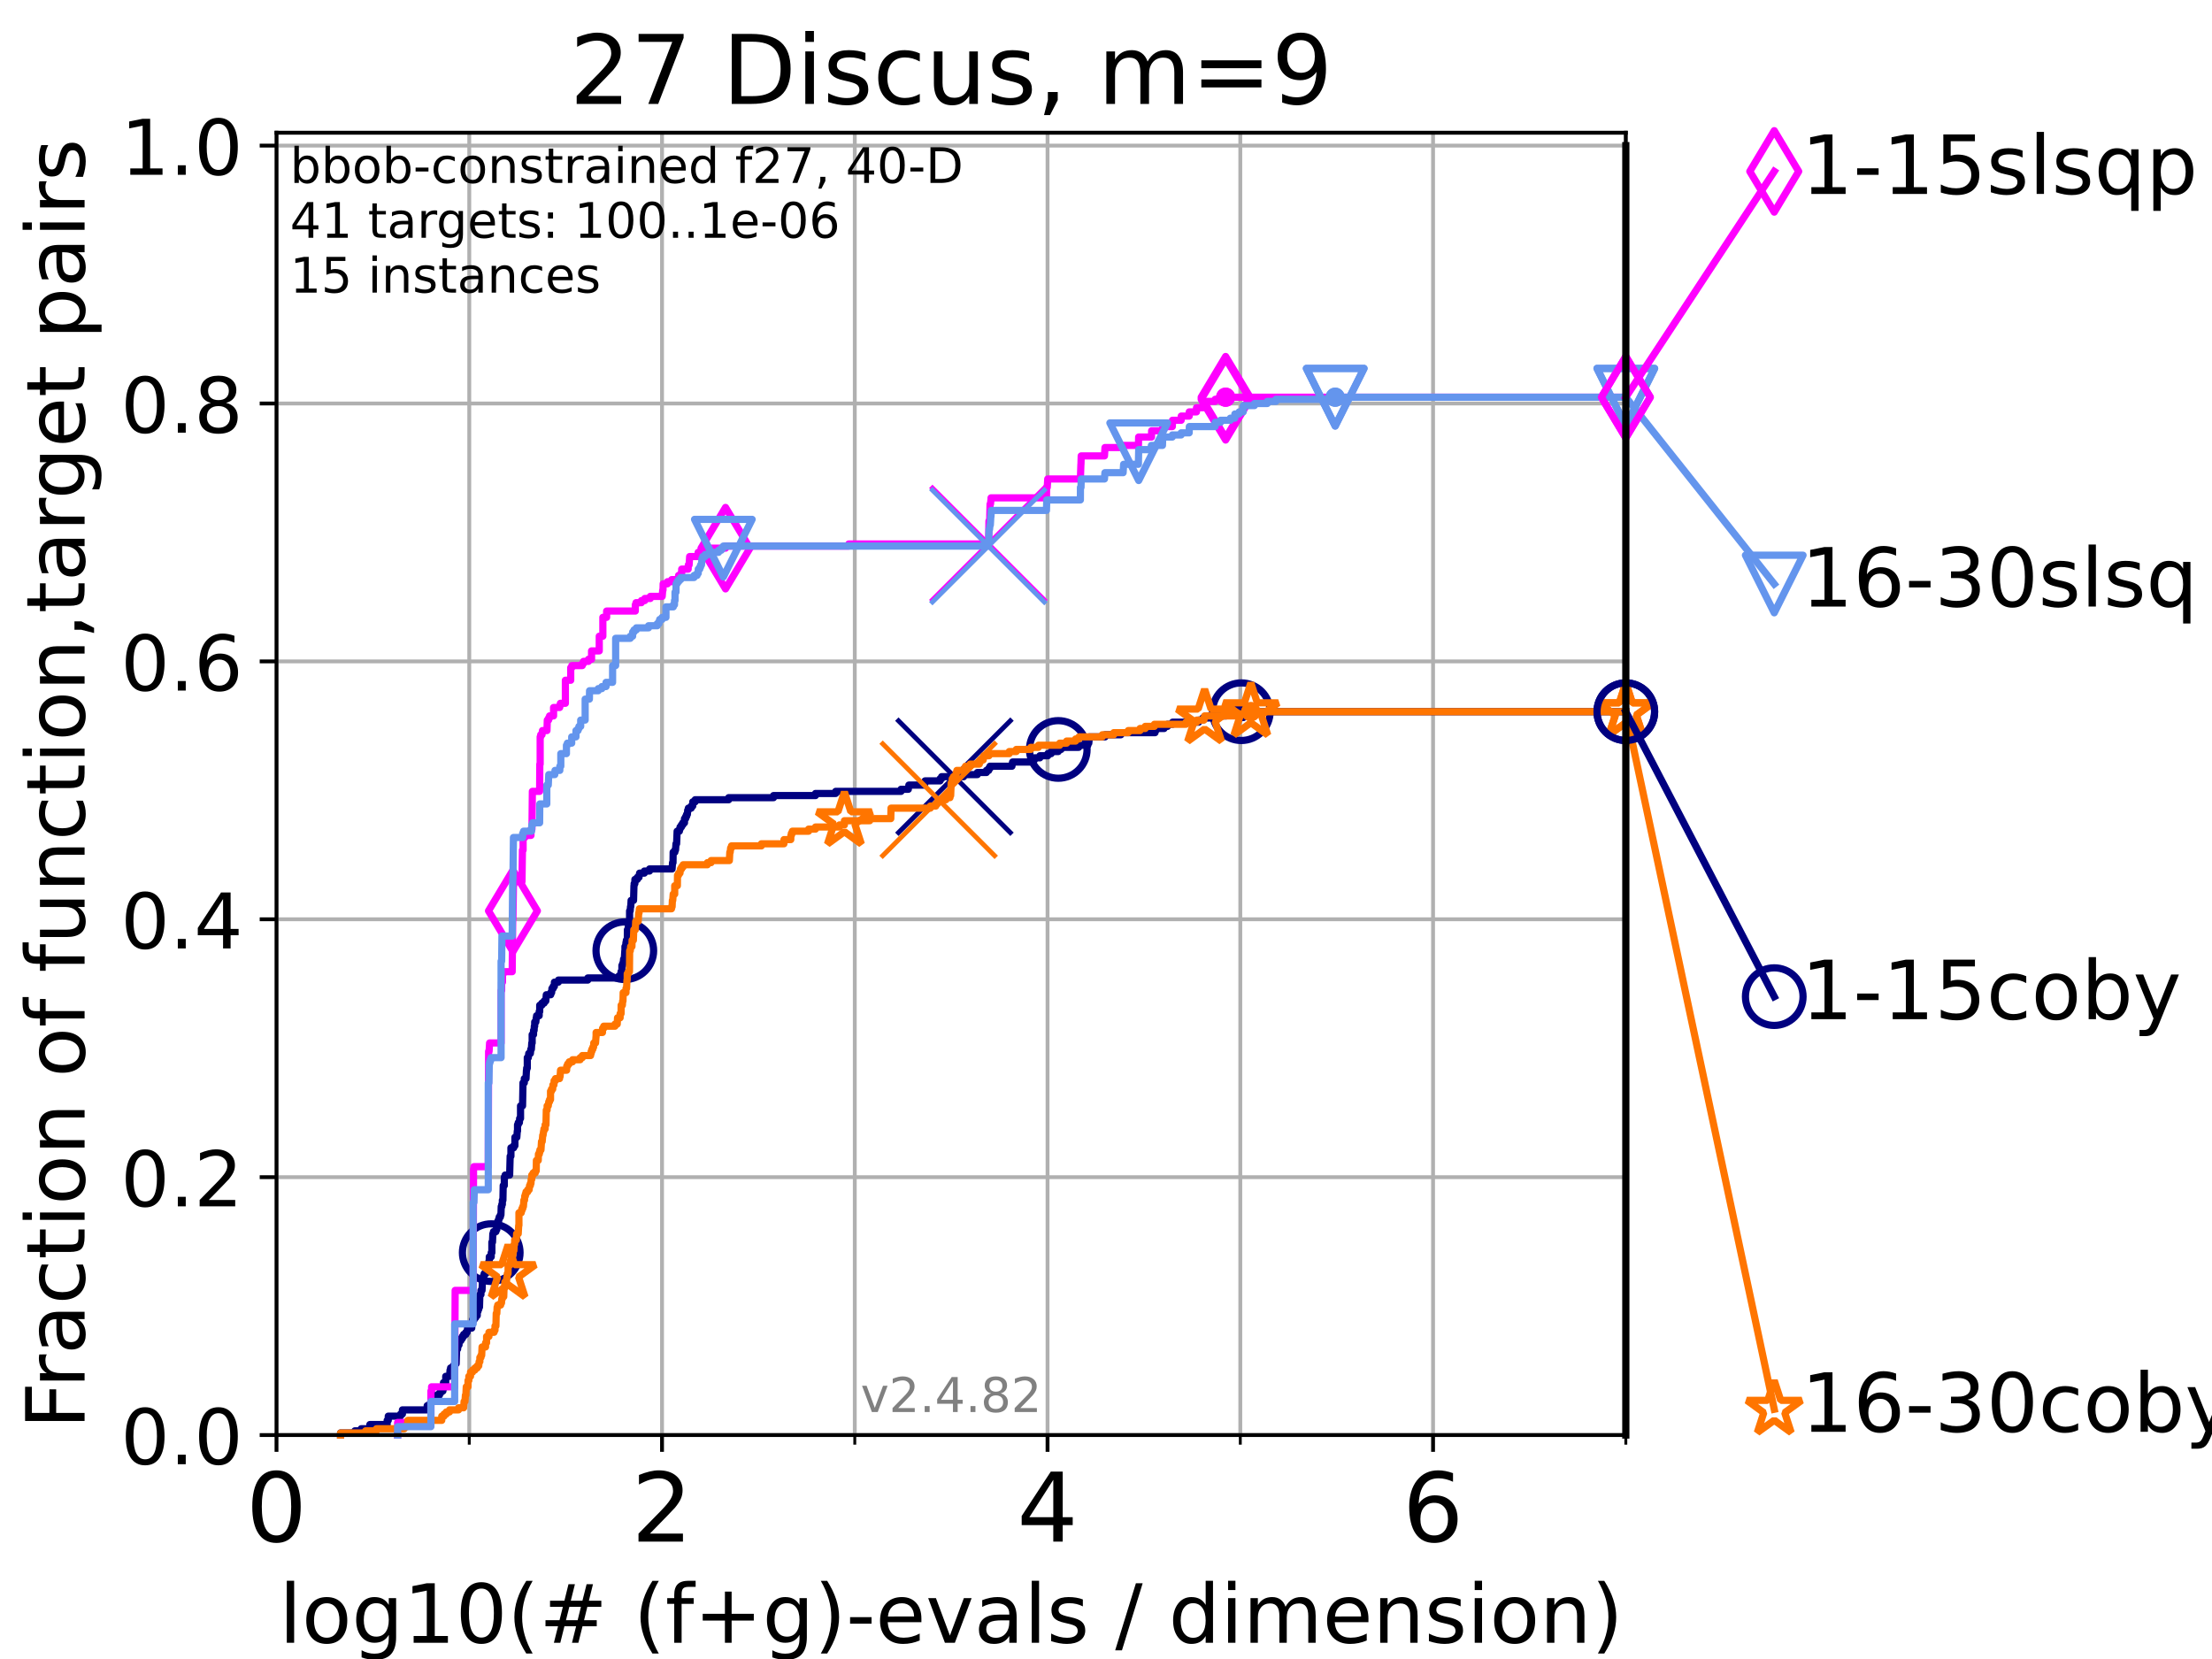<?xml version="1.0" encoding="utf-8" standalone="no"?>
<!DOCTYPE svg PUBLIC "-//W3C//DTD SVG 1.1//EN"
  "http://www.w3.org/Graphics/SVG/1.1/DTD/svg11.dtd">
<!-- Created with matplotlib (https://matplotlib.org/) -->
<svg height="345.6pt" version="1.1" viewBox="0 0 460.8 345.6" width="460.8pt" xmlns="http://www.w3.org/2000/svg" xmlns:xlink="http://www.w3.org/1999/xlink">
 <defs>
  <style type="text/css">*{stroke-linecap:butt;stroke-linejoin:round;}</style>
 </defs>
 <g id="figure_1">
  <g id="patch_1">
   <path d="M 0 345.6 
L 460.8 345.6 
L 460.8 0 
L 0 0 
z
" style="fill:#ffffff;"/>
  </g>
  <g id="axes_1">
   <g id="patch_2">
    <path d="M 57.6 298.944 
L 338.688 298.944 
L 338.688 27.648 
L 57.6 27.648 
z
" style="fill:#ffffff;"/>
   </g>
   <g id="matplotlib.axis_1">
    <g id="xtick_1">
     <g id="line2d_1">
      <path clip-path="url(#p56bddfed8b)" d="M 57.6 298.944 
L 57.6 27.648 
" style="fill:none;stroke:#b0b0b0;stroke-linecap:square;stroke-width:0.8;"/>
     </g>
     <g id="line2d_2">
      <defs>
       <path d="M 0 0 
L 0 3.5 
" id="m67e891e991" style="stroke:#000000;stroke-width:0.8;"/>
      </defs>
      <g>
       <use style="stroke:#000000;stroke-width:0.8;" x="57.6" xlink:href="#m67e891e991" y="298.944"/>
      </g>
     </g>
     <g id="text_1">
      <!-- 0 -->
      <g transform="translate(51.237 321.141)scale(0.2 -0.2)">
       <defs>
        <path d="M 31.781 66.406 
Q 24.172 66.406 20.328 58.906 
Q 16.5 51.422 16.5 36.375 
Q 16.5 21.391 20.328 13.891 
Q 24.172 6.391 31.781 6.391 
Q 39.453 6.391 43.281 13.891 
Q 47.125 21.391 47.125 36.375 
Q 47.125 51.422 43.281 58.906 
Q 39.453 66.406 31.781 66.406 
z
M 31.781 74.219 
Q 44.047 74.219 50.516 64.516 
Q 56.984 54.828 56.984 36.375 
Q 56.984 17.969 50.516 8.266 
Q 44.047 -1.422 31.781 -1.422 
Q 19.531 -1.422 13.062 8.266 
Q 6.594 17.969 6.594 36.375 
Q 6.594 54.828 13.062 64.516 
Q 19.531 74.219 31.781 74.219 
z
" id="DejaVuSans-48"/>
       </defs>
       <use xlink:href="#DejaVuSans-48"/>
      </g>
     </g>
    </g>
    <g id="xtick_2">
     <g id="line2d_3">
      <path clip-path="url(#p56bddfed8b)" d="M 137.911 298.944 
L 137.911 27.648 
" style="fill:none;stroke:#b0b0b0;stroke-linecap:square;stroke-width:0.8;"/>
     </g>
     <g id="line2d_4">
      <g>
       <use style="stroke:#000000;stroke-width:0.8;" x="137.911" xlink:href="#m67e891e991" y="298.944"/>
      </g>
     </g>
     <g id="text_2">
      <!-- 2 -->
      <g transform="translate(131.548 321.141)scale(0.2 -0.2)">
       <defs>
        <path d="M 19.188 8.297 
L 53.609 8.297 
L 53.609 0 
L 7.328 0 
L 7.328 8.297 
Q 12.938 14.109 22.625 23.891 
Q 32.328 33.688 34.812 36.531 
Q 39.547 41.844 41.422 45.531 
Q 43.312 49.219 43.312 52.781 
Q 43.312 58.594 39.234 62.25 
Q 35.156 65.922 28.609 65.922 
Q 23.969 65.922 18.812 64.312 
Q 13.672 62.703 7.812 59.422 
L 7.812 69.391 
Q 13.766 71.781 18.938 73 
Q 24.125 74.219 28.422 74.219 
Q 39.75 74.219 46.484 68.547 
Q 53.219 62.891 53.219 53.422 
Q 53.219 48.922 51.531 44.891 
Q 49.859 40.875 45.406 35.406 
Q 44.188 33.984 37.641 27.219 
Q 31.109 20.453 19.188 8.297 
z
" id="DejaVuSans-50"/>
       </defs>
       <use xlink:href="#DejaVuSans-50"/>
      </g>
     </g>
    </g>
    <g id="xtick_3">
     <g id="line2d_5">
      <path clip-path="url(#p56bddfed8b)" d="M 218.222 298.944 
L 218.222 27.648 
" style="fill:none;stroke:#b0b0b0;stroke-linecap:square;stroke-width:0.8;"/>
     </g>
     <g id="line2d_6">
      <g>
       <use style="stroke:#000000;stroke-width:0.8;" x="218.222" xlink:href="#m67e891e991" y="298.944"/>
      </g>
     </g>
     <g id="text_3">
      <!-- 4 -->
      <g transform="translate(211.859 321.141)scale(0.2 -0.2)">
       <defs>
        <path d="M 37.797 64.312 
L 12.891 25.391 
L 37.797 25.391 
z
M 35.203 72.906 
L 47.609 72.906 
L 47.609 25.391 
L 58.016 25.391 
L 58.016 17.188 
L 47.609 17.188 
L 47.609 0 
L 37.797 0 
L 37.797 17.188 
L 4.891 17.188 
L 4.891 26.703 
z
" id="DejaVuSans-52"/>
       </defs>
       <use xlink:href="#DejaVuSans-52"/>
      </g>
     </g>
    </g>
    <g id="xtick_4">
     <g id="line2d_7">
      <path clip-path="url(#p56bddfed8b)" d="M 298.533 298.944 
L 298.533 27.648 
" style="fill:none;stroke:#b0b0b0;stroke-linecap:square;stroke-width:0.8;"/>
     </g>
     <g id="line2d_8">
      <g>
       <use style="stroke:#000000;stroke-width:0.8;" x="298.533" xlink:href="#m67e891e991" y="298.944"/>
      </g>
     </g>
     <g id="text_4">
      <!-- 6 -->
      <g transform="translate(292.17 321.141)scale(0.2 -0.2)">
       <defs>
        <path d="M 33.016 40.375 
Q 26.375 40.375 22.484 35.828 
Q 18.609 31.297 18.609 23.391 
Q 18.609 15.531 22.484 10.953 
Q 26.375 6.391 33.016 6.391 
Q 39.656 6.391 43.531 10.953 
Q 47.406 15.531 47.406 23.391 
Q 47.406 31.297 43.531 35.828 
Q 39.656 40.375 33.016 40.375 
z
M 52.594 71.297 
L 52.594 62.312 
Q 48.875 64.062 45.094 64.984 
Q 41.312 65.922 37.594 65.922 
Q 27.828 65.922 22.672 59.328 
Q 17.531 52.734 16.797 39.406 
Q 19.672 43.656 24.016 45.922 
Q 28.375 48.188 33.594 48.188 
Q 44.578 48.188 50.953 41.516 
Q 57.328 34.859 57.328 23.391 
Q 57.328 12.156 50.688 5.359 
Q 44.047 -1.422 33.016 -1.422 
Q 20.359 -1.422 13.672 8.266 
Q 6.984 17.969 6.984 36.375 
Q 6.984 53.656 15.188 63.938 
Q 23.391 74.219 37.203 74.219 
Q 40.922 74.219 44.703 73.484 
Q 48.484 72.75 52.594 71.297 
z
" id="DejaVuSans-54"/>
       </defs>
       <use xlink:href="#DejaVuSans-54"/>
      </g>
     </g>
    </g>
    <g id="xtick_5">
     <g id="line2d_9">
      <path clip-path="url(#p56bddfed8b)" d="M 97.755 298.944 
L 97.755 27.648 
" style="fill:none;stroke:#b0b0b0;stroke-linecap:square;stroke-width:0.8;"/>
     </g>
     <g id="line2d_10">
      <defs>
       <path d="M 0 0 
L 0 2 
" id="m395783a9f1" style="stroke:#000000;stroke-width:0.6;"/>
      </defs>
      <g>
       <use style="stroke:#000000;stroke-width:0.6;" x="97.755" xlink:href="#m395783a9f1" y="298.944"/>
      </g>
     </g>
    </g>
    <g id="xtick_6">
     <g id="line2d_11">
      <path clip-path="url(#p56bddfed8b)" d="M 178.066 298.944 
L 178.066 27.648 
" style="fill:none;stroke:#b0b0b0;stroke-linecap:square;stroke-width:0.8;"/>
     </g>
     <g id="line2d_12">
      <g>
       <use style="stroke:#000000;stroke-width:0.6;" x="178.066" xlink:href="#m395783a9f1" y="298.944"/>
      </g>
     </g>
    </g>
    <g id="xtick_7">
     <g id="line2d_13">
      <path clip-path="url(#p56bddfed8b)" d="M 258.377 298.944 
L 258.377 27.648 
" style="fill:none;stroke:#b0b0b0;stroke-linecap:square;stroke-width:0.8;"/>
     </g>
     <g id="line2d_14">
      <g>
       <use style="stroke:#000000;stroke-width:0.6;" x="258.377" xlink:href="#m395783a9f1" y="298.944"/>
      </g>
     </g>
    </g>
    <g id="xtick_8">
     <g id="line2d_15">
      <path clip-path="url(#p56bddfed8b)" d="M 338.688 298.944 
L 338.688 27.648 
" style="fill:none;stroke:#b0b0b0;stroke-linecap:square;stroke-width:0.8;"/>
     </g>
     <g id="line2d_16">
      <g>
       <use style="stroke:#000000;stroke-width:0.6;" x="338.688" xlink:href="#m395783a9f1" y="298.944"/>
      </g>
     </g>
    </g>
    <g id="text_5">
     <!-- log10(# (f+g)-evals / dimension) -->
     <g transform="translate(58.145 342.218)scale(0.17 -0.17)">
      <defs>
       <path d="M 9.422 75.984 
L 18.406 75.984 
L 18.406 0 
L 9.422 0 
z
" id="DejaVuSans-108"/>
       <path d="M 30.609 48.391 
Q 23.391 48.391 19.188 42.75 
Q 14.984 37.109 14.984 27.297 
Q 14.984 17.484 19.156 11.844 
Q 23.344 6.203 30.609 6.203 
Q 37.797 6.203 41.984 11.859 
Q 46.188 17.531 46.188 27.297 
Q 46.188 37.016 41.984 42.703 
Q 37.797 48.391 30.609 48.391 
z
M 30.609 56 
Q 42.328 56 49.016 48.375 
Q 55.719 40.766 55.719 27.297 
Q 55.719 13.875 49.016 6.219 
Q 42.328 -1.422 30.609 -1.422 
Q 18.844 -1.422 12.172 6.219 
Q 5.516 13.875 5.516 27.297 
Q 5.516 40.766 12.172 48.375 
Q 18.844 56 30.609 56 
z
" id="DejaVuSans-111"/>
       <path d="M 45.406 27.984 
Q 45.406 37.75 41.375 43.109 
Q 37.359 48.484 30.078 48.484 
Q 22.859 48.484 18.828 43.109 
Q 14.797 37.75 14.797 27.984 
Q 14.797 18.266 18.828 12.891 
Q 22.859 7.516 30.078 7.516 
Q 37.359 7.516 41.375 12.891 
Q 45.406 18.266 45.406 27.984 
z
M 54.391 6.781 
Q 54.391 -7.172 48.188 -13.984 
Q 42 -20.797 29.203 -20.797 
Q 24.469 -20.797 20.266 -20.094 
Q 16.062 -19.391 12.109 -17.922 
L 12.109 -9.188 
Q 16.062 -11.328 19.922 -12.344 
Q 23.781 -13.375 27.781 -13.375 
Q 36.625 -13.375 41.016 -8.766 
Q 45.406 -4.156 45.406 5.172 
L 45.406 9.625 
Q 42.625 4.781 38.281 2.391 
Q 33.938 0 27.875 0 
Q 17.828 0 11.672 7.656 
Q 5.516 15.328 5.516 27.984 
Q 5.516 40.672 11.672 48.328 
Q 17.828 56 27.875 56 
Q 33.938 56 38.281 53.609 
Q 42.625 51.219 45.406 46.391 
L 45.406 54.688 
L 54.391 54.688 
z
" id="DejaVuSans-103"/>
       <path d="M 12.406 8.297 
L 28.516 8.297 
L 28.516 63.922 
L 10.984 60.406 
L 10.984 69.391 
L 28.422 72.906 
L 38.281 72.906 
L 38.281 8.297 
L 54.391 8.297 
L 54.391 0 
L 12.406 0 
z
" id="DejaVuSans-49"/>
       <path d="M 31 75.875 
Q 24.469 64.656 21.281 53.656 
Q 18.109 42.672 18.109 31.391 
Q 18.109 20.125 21.312 9.062 
Q 24.516 -2 31 -13.188 
L 23.188 -13.188 
Q 15.875 -1.703 12.234 9.375 
Q 8.594 20.453 8.594 31.391 
Q 8.594 42.281 12.203 53.312 
Q 15.828 64.359 23.188 75.875 
z
" id="DejaVuSans-40"/>
       <path d="M 51.125 44 
L 36.922 44 
L 32.812 27.688 
L 47.125 27.688 
z
M 43.797 71.781 
L 38.719 51.516 
L 52.984 51.516 
L 58.109 71.781 
L 65.922 71.781 
L 60.891 51.516 
L 76.125 51.516 
L 76.125 44 
L 58.984 44 
L 54.984 27.688 
L 70.516 27.688 
L 70.516 20.219 
L 53.078 20.219 
L 48 0 
L 40.188 0 
L 45.219 20.219 
L 30.906 20.219 
L 25.875 0 
L 18.016 0 
L 23.094 20.219 
L 7.719 20.219 
L 7.719 27.688 
L 24.906 27.688 
L 29 44 
L 13.281 44 
L 13.281 51.516 
L 30.906 51.516 
L 35.891 71.781 
z
" id="DejaVuSans-35"/>
       <path id="DejaVuSans-32"/>
       <path d="M 37.109 75.984 
L 37.109 68.5 
L 28.516 68.5 
Q 23.688 68.5 21.797 66.547 
Q 19.922 64.594 19.922 59.516 
L 19.922 54.688 
L 34.719 54.688 
L 34.719 47.703 
L 19.922 47.703 
L 19.922 0 
L 10.891 0 
L 10.891 47.703 
L 2.297 47.703 
L 2.297 54.688 
L 10.891 54.688 
L 10.891 58.5 
Q 10.891 67.625 15.141 71.797 
Q 19.391 75.984 28.609 75.984 
z
" id="DejaVuSans-102"/>
       <path d="M 46 62.703 
L 46 35.5 
L 73.188 35.5 
L 73.188 27.203 
L 46 27.203 
L 46 0 
L 37.797 0 
L 37.797 27.203 
L 10.594 27.203 
L 10.594 35.5 
L 37.797 35.5 
L 37.797 62.703 
z
" id="DejaVuSans-43"/>
       <path d="M 8.016 75.875 
L 15.828 75.875 
Q 23.141 64.359 26.781 53.312 
Q 30.422 42.281 30.422 31.391 
Q 30.422 20.453 26.781 9.375 
Q 23.141 -1.703 15.828 -13.188 
L 8.016 -13.188 
Q 14.5 -2 17.703 9.062 
Q 20.906 20.125 20.906 31.391 
Q 20.906 42.672 17.703 53.656 
Q 14.5 64.656 8.016 75.875 
z
" id="DejaVuSans-41"/>
       <path d="M 4.891 31.391 
L 31.203 31.391 
L 31.203 23.391 
L 4.891 23.391 
z
" id="DejaVuSans-45"/>
       <path d="M 56.203 29.594 
L 56.203 25.203 
L 14.891 25.203 
Q 15.484 15.922 20.484 11.062 
Q 25.484 6.203 34.422 6.203 
Q 39.594 6.203 44.453 7.469 
Q 49.312 8.734 54.109 11.281 
L 54.109 2.781 
Q 49.266 0.734 44.188 -0.344 
Q 39.109 -1.422 33.891 -1.422 
Q 20.797 -1.422 13.156 6.188 
Q 5.516 13.812 5.516 26.812 
Q 5.516 40.234 12.766 48.109 
Q 20.016 56 32.328 56 
Q 43.359 56 49.781 48.891 
Q 56.203 41.797 56.203 29.594 
z
M 47.219 32.234 
Q 47.125 39.594 43.094 43.984 
Q 39.062 48.391 32.422 48.391 
Q 24.906 48.391 20.391 44.141 
Q 15.875 39.891 15.188 32.172 
z
" id="DejaVuSans-101"/>
       <path d="M 2.984 54.688 
L 12.5 54.688 
L 29.594 8.797 
L 46.688 54.688 
L 56.203 54.688 
L 35.688 0 
L 23.484 0 
z
" id="DejaVuSans-118"/>
       <path d="M 34.281 27.484 
Q 23.391 27.484 19.188 25 
Q 14.984 22.516 14.984 16.5 
Q 14.984 11.719 18.141 8.906 
Q 21.297 6.109 26.703 6.109 
Q 34.188 6.109 38.703 11.406 
Q 43.219 16.703 43.219 25.484 
L 43.219 27.484 
z
M 52.203 31.203 
L 52.203 0 
L 43.219 0 
L 43.219 8.297 
Q 40.141 3.328 35.547 0.953 
Q 30.953 -1.422 24.312 -1.422 
Q 15.922 -1.422 10.953 3.297 
Q 6 8.016 6 15.922 
Q 6 25.141 12.172 29.828 
Q 18.359 34.516 30.609 34.516 
L 43.219 34.516 
L 43.219 35.406 
Q 43.219 41.609 39.141 45 
Q 35.062 48.391 27.688 48.391 
Q 23 48.391 18.547 47.266 
Q 14.109 46.141 10.016 43.891 
L 10.016 52.203 
Q 14.938 54.109 19.578 55.047 
Q 24.219 56 28.609 56 
Q 40.484 56 46.344 49.844 
Q 52.203 43.703 52.203 31.203 
z
" id="DejaVuSans-97"/>
       <path d="M 44.281 53.078 
L 44.281 44.578 
Q 40.484 46.531 36.375 47.5 
Q 32.281 48.484 27.875 48.484 
Q 21.188 48.484 17.844 46.438 
Q 14.5 44.391 14.5 40.281 
Q 14.5 37.156 16.891 35.375 
Q 19.281 33.594 26.516 31.984 
L 29.594 31.297 
Q 39.156 29.25 43.188 25.516 
Q 47.219 21.781 47.219 15.094 
Q 47.219 7.469 41.188 3.016 
Q 35.156 -1.422 24.609 -1.422 
Q 20.219 -1.422 15.453 -0.562 
Q 10.688 0.297 5.422 2 
L 5.422 11.281 
Q 10.406 8.688 15.234 7.391 
Q 20.062 6.109 24.812 6.109 
Q 31.156 6.109 34.562 8.281 
Q 37.984 10.453 37.984 14.406 
Q 37.984 18.062 35.516 20.016 
Q 33.062 21.969 24.703 23.781 
L 21.578 24.516 
Q 13.234 26.266 9.516 29.906 
Q 5.812 33.547 5.812 39.891 
Q 5.812 47.609 11.281 51.797 
Q 16.75 56 26.812 56 
Q 31.781 56 36.172 55.266 
Q 40.578 54.547 44.281 53.078 
z
" id="DejaVuSans-115"/>
       <path d="M 25.391 72.906 
L 33.688 72.906 
L 8.297 -9.281 
L 0 -9.281 
z
" id="DejaVuSans-47"/>
       <path d="M 45.406 46.391 
L 45.406 75.984 
L 54.391 75.984 
L 54.391 0 
L 45.406 0 
L 45.406 8.203 
Q 42.578 3.328 38.25 0.953 
Q 33.938 -1.422 27.875 -1.422 
Q 17.969 -1.422 11.734 6.484 
Q 5.516 14.406 5.516 27.297 
Q 5.516 40.188 11.734 48.094 
Q 17.969 56 27.875 56 
Q 33.938 56 38.25 53.625 
Q 42.578 51.266 45.406 46.391 
z
M 14.797 27.297 
Q 14.797 17.391 18.875 11.75 
Q 22.953 6.109 30.078 6.109 
Q 37.203 6.109 41.297 11.75 
Q 45.406 17.391 45.406 27.297 
Q 45.406 37.203 41.297 42.844 
Q 37.203 48.484 30.078 48.484 
Q 22.953 48.484 18.875 42.844 
Q 14.797 37.203 14.797 27.297 
z
" id="DejaVuSans-100"/>
       <path d="M 9.422 54.688 
L 18.406 54.688 
L 18.406 0 
L 9.422 0 
z
M 9.422 75.984 
L 18.406 75.984 
L 18.406 64.594 
L 9.422 64.594 
z
" id="DejaVuSans-105"/>
       <path d="M 52 44.188 
Q 55.375 50.25 60.062 53.125 
Q 64.75 56 71.094 56 
Q 79.641 56 84.281 50.016 
Q 88.922 44.047 88.922 33.016 
L 88.922 0 
L 79.891 0 
L 79.891 32.719 
Q 79.891 40.578 77.094 44.375 
Q 74.312 48.188 68.609 48.188 
Q 61.625 48.188 57.562 43.547 
Q 53.516 38.922 53.516 30.906 
L 53.516 0 
L 44.484 0 
L 44.484 32.719 
Q 44.484 40.625 41.703 44.406 
Q 38.922 48.188 33.109 48.188 
Q 26.219 48.188 22.156 43.531 
Q 18.109 38.875 18.109 30.906 
L 18.109 0 
L 9.078 0 
L 9.078 54.688 
L 18.109 54.688 
L 18.109 46.188 
Q 21.188 51.219 25.484 53.609 
Q 29.781 56 35.688 56 
Q 41.656 56 45.828 52.969 
Q 50 49.953 52 44.188 
z
" id="DejaVuSans-109"/>
       <path d="M 54.891 33.016 
L 54.891 0 
L 45.906 0 
L 45.906 32.719 
Q 45.906 40.484 42.875 44.328 
Q 39.844 48.188 33.797 48.188 
Q 26.516 48.188 22.312 43.547 
Q 18.109 38.922 18.109 30.906 
L 18.109 0 
L 9.078 0 
L 9.078 54.688 
L 18.109 54.688 
L 18.109 46.188 
Q 21.344 51.125 25.703 53.562 
Q 30.078 56 35.797 56 
Q 45.219 56 50.047 50.172 
Q 54.891 44.344 54.891 33.016 
z
" id="DejaVuSans-110"/>
      </defs>
      <use xlink:href="#DejaVuSans-108"/>
      <use x="27.783" xlink:href="#DejaVuSans-111"/>
      <use x="88.965" xlink:href="#DejaVuSans-103"/>
      <use x="152.441" xlink:href="#DejaVuSans-49"/>
      <use x="216.064" xlink:href="#DejaVuSans-48"/>
      <use x="279.688" xlink:href="#DejaVuSans-40"/>
      <use x="318.701" xlink:href="#DejaVuSans-35"/>
      <use x="402.49" xlink:href="#DejaVuSans-32"/>
      <use x="434.277" xlink:href="#DejaVuSans-40"/>
      <use x="473.291" xlink:href="#DejaVuSans-102"/>
      <use x="508.496" xlink:href="#DejaVuSans-43"/>
      <use x="592.285" xlink:href="#DejaVuSans-103"/>
      <use x="655.762" xlink:href="#DejaVuSans-41"/>
      <use x="694.775" xlink:href="#DejaVuSans-45"/>
      <use x="730.859" xlink:href="#DejaVuSans-101"/>
      <use x="792.383" xlink:href="#DejaVuSans-118"/>
      <use x="851.562" xlink:href="#DejaVuSans-97"/>
      <use x="912.842" xlink:href="#DejaVuSans-108"/>
      <use x="940.625" xlink:href="#DejaVuSans-115"/>
      <use x="992.725" xlink:href="#DejaVuSans-32"/>
      <use x="1024.512" xlink:href="#DejaVuSans-47"/>
      <use x="1058.203" xlink:href="#DejaVuSans-32"/>
      <use x="1089.99" xlink:href="#DejaVuSans-100"/>
      <use x="1153.467" xlink:href="#DejaVuSans-105"/>
      <use x="1181.25" xlink:href="#DejaVuSans-109"/>
      <use x="1278.662" xlink:href="#DejaVuSans-101"/>
      <use x="1340.186" xlink:href="#DejaVuSans-110"/>
      <use x="1403.564" xlink:href="#DejaVuSans-115"/>
      <use x="1455.664" xlink:href="#DejaVuSans-105"/>
      <use x="1483.447" xlink:href="#DejaVuSans-111"/>
      <use x="1544.629" xlink:href="#DejaVuSans-110"/>
      <use x="1608.008" xlink:href="#DejaVuSans-41"/>
     </g>
    </g>
   </g>
   <g id="matplotlib.axis_2">
    <g id="ytick_1">
     <g id="line2d_17">
      <path clip-path="url(#p56bddfed8b)" d="M 57.6 298.944 
L 338.688 298.944 
" style="fill:none;stroke:#b0b0b0;stroke-linecap:square;stroke-width:0.8;"/>
     </g>
     <g id="line2d_18">
      <defs>
       <path d="M 0 0 
L -3.5 0 
" id="m0052e41504" style="stroke:#000000;stroke-width:0.8;"/>
      </defs>
      <g>
       <use style="stroke:#000000;stroke-width:0.8;" x="57.6" xlink:href="#m0052e41504" y="298.944"/>
      </g>
     </g>
     <g id="text_6">
      <!-- 0.0 -->
      <g transform="translate(25.155 305.023)scale(0.16 -0.16)">
       <defs>
        <path d="M 10.688 12.406 
L 21 12.406 
L 21 0 
L 10.688 0 
z
" id="DejaVuSans-46"/>
       </defs>
       <use xlink:href="#DejaVuSans-48"/>
       <use x="63.623" xlink:href="#DejaVuSans-46"/>
       <use x="95.41" xlink:href="#DejaVuSans-48"/>
      </g>
     </g>
    </g>
    <g id="ytick_2">
     <g id="line2d_19">
      <path clip-path="url(#p56bddfed8b)" d="M 57.6 245.222 
L 338.688 245.222 
" style="fill:none;stroke:#b0b0b0;stroke-linecap:square;stroke-width:0.8;"/>
     </g>
     <g id="line2d_20">
      <g>
       <use style="stroke:#000000;stroke-width:0.8;" x="57.6" xlink:href="#m0052e41504" y="245.222"/>
      </g>
     </g>
     <g id="text_7">
      <!-- 0.2 -->
      <g transform="translate(25.155 251.301)scale(0.16 -0.16)">
       <use xlink:href="#DejaVuSans-48"/>
       <use x="63.623" xlink:href="#DejaVuSans-46"/>
       <use x="95.41" xlink:href="#DejaVuSans-50"/>
      </g>
     </g>
    </g>
    <g id="ytick_3">
     <g id="line2d_21">
      <path clip-path="url(#p56bddfed8b)" d="M 57.6 191.5 
L 338.688 191.5 
" style="fill:none;stroke:#b0b0b0;stroke-linecap:square;stroke-width:0.8;"/>
     </g>
     <g id="line2d_22">
      <g>
       <use style="stroke:#000000;stroke-width:0.8;" x="57.6" xlink:href="#m0052e41504" y="191.5"/>
      </g>
     </g>
     <g id="text_8">
      <!-- 0.4 -->
      <g transform="translate(25.155 197.579)scale(0.16 -0.16)">
       <use xlink:href="#DejaVuSans-48"/>
       <use x="63.623" xlink:href="#DejaVuSans-46"/>
       <use x="95.41" xlink:href="#DejaVuSans-52"/>
      </g>
     </g>
    </g>
    <g id="ytick_4">
     <g id="line2d_23">
      <path clip-path="url(#p56bddfed8b)" d="M 57.6 137.778 
L 338.688 137.778 
" style="fill:none;stroke:#b0b0b0;stroke-linecap:square;stroke-width:0.8;"/>
     </g>
     <g id="line2d_24">
      <g>
       <use style="stroke:#000000;stroke-width:0.8;" x="57.6" xlink:href="#m0052e41504" y="137.778"/>
      </g>
     </g>
     <g id="text_9">
      <!-- 0.6 -->
      <g transform="translate(25.155 143.857)scale(0.16 -0.16)">
       <use xlink:href="#DejaVuSans-48"/>
       <use x="63.623" xlink:href="#DejaVuSans-46"/>
       <use x="95.41" xlink:href="#DejaVuSans-54"/>
      </g>
     </g>
    </g>
    <g id="ytick_5">
     <g id="line2d_25">
      <path clip-path="url(#p56bddfed8b)" d="M 57.6 84.056 
L 338.688 84.056 
" style="fill:none;stroke:#b0b0b0;stroke-linecap:square;stroke-width:0.8;"/>
     </g>
     <g id="line2d_26">
      <g>
       <use style="stroke:#000000;stroke-width:0.8;" x="57.6" xlink:href="#m0052e41504" y="84.056"/>
      </g>
     </g>
     <g id="text_10">
      <!-- 0.8 -->
      <g transform="translate(25.155 90.135)scale(0.16 -0.16)">
       <defs>
        <path d="M 31.781 34.625 
Q 24.75 34.625 20.719 30.859 
Q 16.703 27.094 16.703 20.516 
Q 16.703 13.922 20.719 10.156 
Q 24.75 6.391 31.781 6.391 
Q 38.812 6.391 42.859 10.172 
Q 46.922 13.969 46.922 20.516 
Q 46.922 27.094 42.891 30.859 
Q 38.875 34.625 31.781 34.625 
z
M 21.922 38.812 
Q 15.578 40.375 12.031 44.719 
Q 8.5 49.078 8.5 55.328 
Q 8.5 64.062 14.719 69.141 
Q 20.953 74.219 31.781 74.219 
Q 42.672 74.219 48.875 69.141 
Q 55.078 64.062 55.078 55.328 
Q 55.078 49.078 51.531 44.719 
Q 48 40.375 41.703 38.812 
Q 48.828 37.156 52.797 32.312 
Q 56.781 27.484 56.781 20.516 
Q 56.781 9.906 50.312 4.234 
Q 43.844 -1.422 31.781 -1.422 
Q 19.734 -1.422 13.25 4.234 
Q 6.781 9.906 6.781 20.516 
Q 6.781 27.484 10.781 32.312 
Q 14.797 37.156 21.922 38.812 
z
M 18.312 54.391 
Q 18.312 48.734 21.844 45.562 
Q 25.391 42.391 31.781 42.391 
Q 38.141 42.391 41.719 45.562 
Q 45.312 48.734 45.312 54.391 
Q 45.312 60.062 41.719 63.234 
Q 38.141 66.406 31.781 66.406 
Q 25.391 66.406 21.844 63.234 
Q 18.312 60.062 18.312 54.391 
z
" id="DejaVuSans-56"/>
       </defs>
       <use xlink:href="#DejaVuSans-48"/>
       <use x="63.623" xlink:href="#DejaVuSans-46"/>
       <use x="95.41" xlink:href="#DejaVuSans-56"/>
      </g>
     </g>
    </g>
    <g id="ytick_6">
     <g id="line2d_27">
      <path clip-path="url(#p56bddfed8b)" d="M 57.6 30.334 
L 338.688 30.334 
" style="fill:none;stroke:#b0b0b0;stroke-linecap:square;stroke-width:0.8;"/>
     </g>
     <g id="line2d_28">
      <g>
       <use style="stroke:#000000;stroke-width:0.8;" x="57.6" xlink:href="#m0052e41504" y="30.334"/>
      </g>
     </g>
     <g id="text_11">
      <!-- 1.0 -->
      <g transform="translate(25.155 36.413)scale(0.16 -0.16)">
       <use xlink:href="#DejaVuSans-49"/>
       <use x="63.623" xlink:href="#DejaVuSans-46"/>
       <use x="95.41" xlink:href="#DejaVuSans-48"/>
      </g>
     </g>
    </g>
    <g id="text_12">
     <!-- Fraction of function,target pairs -->
     <g transform="translate(17.62 297.681)rotate(-90)scale(0.17 -0.17)">
      <defs>
       <path d="M 9.812 72.906 
L 51.703 72.906 
L 51.703 64.594 
L 19.672 64.594 
L 19.672 43.109 
L 48.578 43.109 
L 48.578 34.812 
L 19.672 34.812 
L 19.672 0 
L 9.812 0 
z
" id="DejaVuSans-70"/>
       <path d="M 41.109 46.297 
Q 39.594 47.172 37.812 47.578 
Q 36.031 48 33.891 48 
Q 26.266 48 22.188 43.047 
Q 18.109 38.094 18.109 28.812 
L 18.109 0 
L 9.078 0 
L 9.078 54.688 
L 18.109 54.688 
L 18.109 46.188 
Q 20.953 51.172 25.484 53.578 
Q 30.031 56 36.531 56 
Q 37.453 56 38.578 55.875 
Q 39.703 55.766 41.062 55.516 
z
" id="DejaVuSans-114"/>
       <path d="M 48.781 52.594 
L 48.781 44.188 
Q 44.969 46.297 41.141 47.344 
Q 37.312 48.391 33.406 48.391 
Q 24.656 48.391 19.812 42.844 
Q 14.984 37.312 14.984 27.297 
Q 14.984 17.281 19.812 11.734 
Q 24.656 6.203 33.406 6.203 
Q 37.312 6.203 41.141 7.25 
Q 44.969 8.297 48.781 10.406 
L 48.781 2.094 
Q 45.016 0.344 40.984 -0.531 
Q 36.969 -1.422 32.422 -1.422 
Q 20.062 -1.422 12.781 6.344 
Q 5.516 14.109 5.516 27.297 
Q 5.516 40.672 12.859 48.328 
Q 20.219 56 33.016 56 
Q 37.156 56 41.109 55.141 
Q 45.062 54.297 48.781 52.594 
z
" id="DejaVuSans-99"/>
       <path d="M 18.312 70.219 
L 18.312 54.688 
L 36.812 54.688 
L 36.812 47.703 
L 18.312 47.703 
L 18.312 18.016 
Q 18.312 11.328 20.141 9.422 
Q 21.969 7.516 27.594 7.516 
L 36.812 7.516 
L 36.812 0 
L 27.594 0 
Q 17.188 0 13.234 3.875 
Q 9.281 7.766 9.281 18.016 
L 9.281 47.703 
L 2.688 47.703 
L 2.688 54.688 
L 9.281 54.688 
L 9.281 70.219 
z
" id="DejaVuSans-116"/>
       <path d="M 8.5 21.578 
L 8.5 54.688 
L 17.484 54.688 
L 17.484 21.922 
Q 17.484 14.156 20.5 10.266 
Q 23.531 6.391 29.594 6.391 
Q 36.859 6.391 41.078 11.031 
Q 45.312 15.672 45.312 23.688 
L 45.312 54.688 
L 54.297 54.688 
L 54.297 0 
L 45.312 0 
L 45.312 8.406 
Q 42.047 3.422 37.719 1 
Q 33.406 -1.422 27.688 -1.422 
Q 18.266 -1.422 13.375 4.438 
Q 8.5 10.297 8.5 21.578 
z
M 31.109 56 
z
" id="DejaVuSans-117"/>
       <path d="M 11.719 12.406 
L 22.016 12.406 
L 22.016 4 
L 14.016 -11.625 
L 7.719 -11.625 
L 11.719 4 
z
" id="DejaVuSans-44"/>
       <path d="M 18.109 8.203 
L 18.109 -20.797 
L 9.078 -20.797 
L 9.078 54.688 
L 18.109 54.688 
L 18.109 46.391 
Q 20.953 51.266 25.266 53.625 
Q 29.594 56 35.594 56 
Q 45.562 56 51.781 48.094 
Q 58.016 40.188 58.016 27.297 
Q 58.016 14.406 51.781 6.484 
Q 45.562 -1.422 35.594 -1.422 
Q 29.594 -1.422 25.266 0.953 
Q 20.953 3.328 18.109 8.203 
z
M 48.688 27.297 
Q 48.688 37.203 44.609 42.844 
Q 40.531 48.484 33.406 48.484 
Q 26.266 48.484 22.188 42.844 
Q 18.109 37.203 18.109 27.297 
Q 18.109 17.391 22.188 11.75 
Q 26.266 6.109 33.406 6.109 
Q 40.531 6.109 44.609 11.75 
Q 48.688 17.391 48.688 27.297 
z
" id="DejaVuSans-112"/>
      </defs>
      <use xlink:href="#DejaVuSans-70"/>
      <use x="50.27" xlink:href="#DejaVuSans-114"/>
      <use x="91.383" xlink:href="#DejaVuSans-97"/>
      <use x="152.662" xlink:href="#DejaVuSans-99"/>
      <use x="207.643" xlink:href="#DejaVuSans-116"/>
      <use x="246.852" xlink:href="#DejaVuSans-105"/>
      <use x="274.635" xlink:href="#DejaVuSans-111"/>
      <use x="335.816" xlink:href="#DejaVuSans-110"/>
      <use x="399.195" xlink:href="#DejaVuSans-32"/>
      <use x="430.982" xlink:href="#DejaVuSans-111"/>
      <use x="492.164" xlink:href="#DejaVuSans-102"/>
      <use x="527.369" xlink:href="#DejaVuSans-32"/>
      <use x="559.156" xlink:href="#DejaVuSans-102"/>
      <use x="594.361" xlink:href="#DejaVuSans-117"/>
      <use x="657.74" xlink:href="#DejaVuSans-110"/>
      <use x="721.119" xlink:href="#DejaVuSans-99"/>
      <use x="776.1" xlink:href="#DejaVuSans-116"/>
      <use x="815.309" xlink:href="#DejaVuSans-105"/>
      <use x="843.092" xlink:href="#DejaVuSans-111"/>
      <use x="904.273" xlink:href="#DejaVuSans-110"/>
      <use x="967.652" xlink:href="#DejaVuSans-44"/>
      <use x="999.439" xlink:href="#DejaVuSans-116"/>
      <use x="1038.648" xlink:href="#DejaVuSans-97"/>
      <use x="1099.928" xlink:href="#DejaVuSans-114"/>
      <use x="1139.291" xlink:href="#DejaVuSans-103"/>
      <use x="1202.768" xlink:href="#DejaVuSans-101"/>
      <use x="1264.291" xlink:href="#DejaVuSans-116"/>
      <use x="1303.5" xlink:href="#DejaVuSans-32"/>
      <use x="1335.287" xlink:href="#DejaVuSans-112"/>
      <use x="1398.764" xlink:href="#DejaVuSans-97"/>
      <use x="1460.043" xlink:href="#DejaVuSans-105"/>
      <use x="1487.826" xlink:href="#DejaVuSans-114"/>
      <use x="1528.939" xlink:href="#DejaVuSans-115"/>
     </g>
    </g>
   </g>
   <g id="line2d_29">
    <defs>
     <path d="M 0 1.5 
C 0.398 1.5 0.779 1.342 1.061 1.061 
C 1.342 0.779 1.5 0.398 1.5 0 
C 1.5 -0.398 1.342 -0.779 1.061 -1.061 
C 0.779 -1.342 0.398 -1.5 0 -1.5 
C -0.398 -1.5 -0.779 -1.342 -1.061 -1.061 
C -1.342 -0.779 -1.5 -0.398 -1.5 0 
C -1.5 0.398 -1.342 0.779 -1.061 1.061 
C -0.779 1.342 -0.398 1.5 0 1.5 
z
" id="meb24540f82" style="stroke:#000080;"/>
    </defs>
    <g>
     <use style="fill:#000080;stroke:#000080;" x="258.588" xlink:href="#meb24540f82" y="148.26"/>
     <use style="fill:#000080;stroke:#000080;" x="258.588" xlink:href="#meb24540f82" y="148.26"/>
    </g>
   </g>
   <g id="line2d_30">
    <path d="M 70.949 298.944 
L 70.949 298.507 
L 73.925 298.507 
L 73.925 298.07 
L 75.242 298.07 
L 75.242 297.634 
L 77.047 297.634 
L 77.047 296.76 
L 80.65 296.76 
L 80.65 295.887 
L 80.881 295.887 
L 80.881 295.013 
L 83.438 295.013 
L 83.438 294.576 
L 83.83 294.576 
L 83.83 293.703 
L 88.992 293.703 
L 88.992 292.829 
L 89.559 292.829 
L 89.559 292.393 
L 89.836 292.393 
L 89.836 291.956 
L 90.108 291.956 
L 90.108 290.645 
L 91.535 290.645 
L 91.535 290.209 
L 91.783 290.209 
L 91.783 289.772 
L 92.267 289.772 
L 92.267 289.335 
L 92.386 289.335 
L 92.386 288.025 
L 92.854 288.025 
L 92.854 286.715 
L 93.645 286.715 
L 93.755 285.404 
L 93.864 285.404 
L 93.864 284.968 
L 94.401 284.968 
L 94.401 284.531 
L 94.715 284.531 
L 94.715 284.094 
L 95.023 284.094 
L 95.125 281.037 
L 95.327 281.037 
L 95.427 280.163 
L 95.625 280.163 
L 95.625 279.29 
L 96.015 279.29 
L 96.015 278.853 
L 96.301 278.853 
L 96.301 278.416 
L 96.583 278.416 
L 96.583 277.979 
L 97.044 277.979 
L 97.044 277.543 
L 97.314 277.543 
L 97.403 276.669 
L 98.271 276.669 
L 98.271 275.796 
L 98.439 275.796 
L 98.439 274.922 
L 98.772 274.922 
L 98.772 274.485 
L 99.098 274.485 
L 99.098 274.048 
L 99.418 274.048 
L 99.418 273.175 
L 99.575 273.175 
L 99.575 272.738 
L 99.732 272.738 
L 99.732 272.301 
L 99.887 272.301 
L 99.964 269.681 
L 100.193 269.681 
L 100.193 268.807 
L 100.419 268.807 
L 100.493 267.06 
L 100.568 267.06 
L 100.568 266.187 
L 100.716 266.187 
L 100.716 265.75 
L 100.862 265.75 
L 100.862 265.313 
L 101.223 265.313 
L 101.223 264.876 
L 101.577 264.876 
L 101.647 263.566 
L 101.786 263.566 
L 101.855 262.693 
L 101.924 262.693 
L 101.924 261.819 
L 102.331 261.819 
L 102.331 260.946 
L 102.465 260.946 
L 102.465 258.762 
L 102.597 258.762 
L 102.663 257.015 
L 102.794 257.015 
L 102.794 256.578 
L 103.309 256.578 
L 103.309 256.141 
L 103.498 256.141 
L 103.498 254.831 
L 103.685 254.831 
L 103.685 254.394 
L 103.871 254.394 
L 103.871 253.957 
L 103.993 253.957 
L 103.993 253.521 
L 104.235 253.521 
L 104.235 253.084 
L 104.355 253.084 
L 104.415 251.337 
L 104.533 251.337 
L 104.533 250.9 
L 104.651 250.9 
L 104.651 250.026 
L 104.768 250.026 
L 104.826 246.969 
L 105.057 246.969 
L 105.057 245.222 
L 105.229 245.222 
L 105.229 244.785 
L 106.169 244.785 
L 106.276 240.854 
L 106.436 240.854 
L 106.436 239.107 
L 107.009 239.107 
L 107.009 238.671 
L 107.264 238.671 
L 107.264 236.924 
L 107.664 236.924 
L 107.762 235.613 
L 107.811 235.613 
L 107.811 234.303 
L 107.957 234.303 
L 107.957 233.866 
L 108.199 233.866 
L 108.247 232.993 
L 108.437 232.993 
L 108.437 230.372 
L 108.857 230.372 
L 108.949 225.568 
L 109.222 225.568 
L 109.222 224.694 
L 109.58 224.694 
L 109.668 222.947 
L 109.712 222.947 
L 109.712 222.51 
L 109.843 222.51 
L 109.843 220.326 
L 110.06 220.326 
L 110.146 219.453 
L 110.485 219.453 
L 110.569 218.579 
L 110.694 218.579 
L 110.777 217.269 
L 110.86 217.269 
L 110.86 215.522 
L 111.145 215.522 
L 111.145 214.649 
L 111.266 214.649 
L 111.306 213.775 
L 111.386 213.775 
L 111.386 212.901 
L 111.624 212.901 
L 111.703 212.028 
L 111.781 212.028 
L 111.781 211.591 
L 112.319 211.591 
L 112.319 210.718 
L 112.432 210.718 
L 112.432 209.407 
L 112.877 209.407 
L 112.877 208.971 
L 113.347 208.971 
L 113.347 208.534 
L 113.7 208.534 
L 113.804 207.224 
L 114.718 207.224 
L 114.718 206.787 
L 114.915 206.787 
L 114.98 205.913 
L 115.238 205.913 
L 115.238 205.476 
L 115.492 205.476 
L 115.492 204.603 
L 116.323 204.603 
L 116.323 204.166 
L 122.447 204.166 
L 122.447 203.729 
L 128.937 203.729 
L 128.937 203.293 
L 129.369 203.293 
L 129.369 202.419 
L 129.553 202.419 
L 129.553 201.109 
L 129.721 201.109 
L 129.721 200.672 
L 129.833 200.672 
L 129.902 199.799 
L 130.053 199.799 
L 130.162 198.052 
L 130.189 198.052 
L 130.189 197.178 
L 130.324 197.178 
L 130.405 196.304 
L 130.485 196.304 
L 130.485 195.868 
L 130.684 195.868 
L 130.698 193.684 
L 130.855 193.684 
L 130.92 192.374 
L 131.153 192.374 
L 131.153 189.753 
L 131.281 189.753 
L 131.345 188.879 
L 131.395 188.879 
L 131.471 187.569 
L 131.981 187.569 
L 132.067 184.512 
L 132.103 184.512 
L 132.103 184.075 
L 132.261 184.075 
L 132.261 183.202 
L 132.76 183.202 
L 132.76 182.765 
L 133.119 182.765 
L 133.119 182.328 
L 133.234 182.328 
L 133.234 181.891 
L 134.231 181.891 
L 134.231 181.454 
L 135.306 181.454 
L 135.306 181.018 
L 140.007 181.018 
L 140.1 179.707 
L 140.2 179.707 
L 140.23 177.524 
L 140.585 177.524 
L 140.585 177.087 
L 140.727 177.087 
L 140.816 175.777 
L 140.948 175.777 
L 141.058 173.156 
L 141.532 173.156 
L 141.532 172.719 
L 141.666 172.719 
L 141.666 172.282 
L 141.952 172.282 
L 141.952 171.846 
L 142.233 171.846 
L 142.233 171.409 
L 142.59 171.409 
L 142.59 170.535 
L 142.835 170.535 
L 142.835 170.099 
L 143.025 170.099 
L 143.025 169.662 
L 143.193 169.662 
L 143.257 168.788 
L 143.398 168.788 
L 143.398 168.352 
L 143.992 168.352 
L 143.992 167.915 
L 144.309 167.915 
L 144.309 167.041 
L 144.81 167.041 
L 144.81 166.604 
L 151.799 166.604 
L 151.799 166.168 
L 161.142 166.168 
L 161.142 165.731 
L 169.881 165.731 
L 169.881 165.294 
L 174.086 165.294 
L 174.086 164.857 
L 187.705 164.857 
L 187.705 164.421 
L 189.22 164.421 
L 189.22 163.984 
L 189.332 163.984 
L 189.332 163.547 
L 192.615 163.547 
L 192.707 162.674 
L 195.821 162.674 
L 195.821 162.237 
L 196.151 162.237 
L 196.151 161.8 
L 200.753 161.8 
L 200.753 161.363 
L 203.602 161.363 
L 203.602 160.927 
L 205.486 160.927 
L 205.486 160.49 
L 205.974 160.49 
L 205.974 160.053 
L 206.236 160.053 
L 206.236 159.616 
L 210.808 159.616 
L 210.808 159.179 
L 210.937 159.179 
L 210.937 158.743 
L 214.906 158.743 
L 214.906 158.306 
L 215.505 158.306 
L 215.505 157.869 
L 216.622 157.869 
L 216.622 157.432 
L 218.286 157.432 
L 218.286 156.996 
L 218.982 156.996 
L 218.982 156.559 
L 220.456 156.559 
L 220.456 156.122 
L 221.041 156.122 
L 221.041 155.685 
L 224.703 155.685 
L 224.703 155.249 
L 226.613 155.249 
L 226.613 154.812 
L 226.819 154.812 
L 226.894 153.938 
L 226.943 153.938 
L 226.943 153.502 
L 230.203 153.502 
L 230.203 153.065 
L 233.499 153.065 
L 233.499 152.628 
L 240.609 152.628 
L 240.609 152.191 
L 240.794 152.191 
L 240.794 151.755 
L 242.515 151.755 
L 242.515 151.318 
L 243.21 151.318 
L 243.21 150.881 
L 244.281 150.881 
L 244.281 150.444 
L 249.704 150.444 
L 249.704 150.007 
L 250.565 150.007 
L 250.565 149.571 
L 251.961 149.571 
L 251.961 149.134 
L 255.457 149.134 
L 255.457 148.697 
L 258.588 148.697 
L 258.588 148.26 
L 338.688 148.26 
L 338.688 148.26 
" style="fill:none;stroke:#000080;stroke-linecap:square;stroke-width:1.5;"/>
   </g>
   <g id="line2d_31">
    <defs>
     <path d="M 0 6 
C 1.591 6 3.117 5.368 4.243 4.243 
C 5.368 3.117 6 1.591 6 0 
C 6 -1.591 5.368 -3.117 4.243 -4.243 
C 3.117 -5.368 1.591 -6 0 -6 
C -1.591 -6 -3.117 -5.368 -4.243 -4.243 
C -5.368 -3.117 -6 -1.591 -6 0 
C -6 1.591 -5.368 3.117 -4.243 4.243 
C -3.117 5.368 -1.591 6 0 6 
z
" id="mc9c8f2bc48" style="stroke:#000080;stroke-width:1.5;"/>
    </defs>
    <g>
     <use style="fill-opacity:0;stroke:#000080;stroke-width:1.5;" x="102.331" xlink:href="#mc9c8f2bc48" y="260.946"/>
     <use style="fill-opacity:0;stroke:#000080;stroke-width:1.5;" x="130.162" xlink:href="#mc9c8f2bc48" y="198.052"/>
     <use style="fill-opacity:0;stroke:#000080;stroke-width:1.5;" x="220.456" xlink:href="#mc9c8f2bc48" y="156.122"/>
     <use style="fill-opacity:0;stroke:#000080;stroke-width:1.5;" x="258.588" xlink:href="#mc9c8f2bc48" y="148.26"/>
     <use style="fill-opacity:0;stroke:#000080;stroke-width:1.5;" x="338.688" xlink:href="#mc9c8f2bc48" y="148.26"/>
    </g>
   </g>
   <g id="line2d_32">
    <path style="fill:none;stroke:#000080;stroke-linecap:square;stroke-width:1.5;"/>
    <g/>
   </g>
   <g id="line2d_33">
    <path clip-path="url(#p56bddfed8b)" d="M 198.82 161.8 
" style="fill:none;stroke:#000080;stroke-linecap:square;stroke-width:1.5;"/>
    <defs>
     <path d="M -12 12 
L 12 -12 
M -12 -12 
L 12 12 
" id="m4cec97ed93" style="stroke:#000080;"/>
    </defs>
    <g clip-path="url(#p56bddfed8b)">
     <use style="fill:#000080;stroke:#000080;" x="198.82" xlink:href="#m4cec97ed93" y="161.8"/>
    </g>
   </g>
   <g id="line2d_34">
    <defs>
     <path d="M 0 1.5 
C 0.398 1.5 0.779 1.342 1.061 1.061 
C 1.342 0.779 1.5 0.398 1.5 0 
C 1.5 -0.398 1.342 -0.779 1.061 -1.061 
C 0.779 -1.342 0.398 -1.5 0 -1.5 
C -0.398 -1.5 -0.779 -1.342 -1.061 -1.061 
C -1.342 -0.779 -1.5 -0.398 -1.5 0 
C -1.5 0.398 -1.342 0.779 -1.061 1.061 
C -0.779 1.342 -0.398 1.5 0 1.5 
z
" id="mac16eb1bcc" style="stroke:#ff00ff;"/>
    </defs>
    <g>
     <use style="fill:#ff00ff;stroke:#ff00ff;" x="255.323" xlink:href="#mac16eb1bcc" y="82.746"/>
     <use style="fill:#ff00ff;stroke:#ff00ff;" x="255.323" xlink:href="#mac16eb1bcc" y="82.746"/>
    </g>
   </g>
   <g id="line2d_35">
    <path d="M 82.833 298.944 
L 82.833 296.323 
L 89.767 296.323 
L 89.767 289.772 
L 89.904 289.772 
L 89.904 288.898 
L 94.715 288.898 
L 94.818 268.807 
L 98.565 268.807 
L 98.648 243.475 
L 98.73 243.475 
L 98.73 243.038 
L 101.717 243.038 
L 101.786 219.016 
L 101.889 219.016 
L 101.992 217.269 
L 104.385 217.269 
L 104.385 206.35 
L 104.504 206.35 
L 104.504 204.603 
L 104.681 204.603 
L 104.681 202.856 
L 104.855 202.856 
L 104.855 202.419 
L 106.699 202.419 
L 106.803 191.5 
L 106.855 191.5 
L 106.958 184.512 
L 107.009 184.512 
L 107.009 183.638 
L 108.741 183.638 
L 108.834 177.087 
L 108.972 177.087 
L 108.972 174.466 
L 109.335 174.466 
L 109.335 174.029 
L 110.611 174.029 
L 110.611 172.719 
L 110.818 172.719 
L 110.901 164.857 
L 112.413 164.857 
L 112.451 159.179 
L 112.525 159.179 
L 112.525 153.502 
L 112.637 153.502 
L 112.637 153.065 
L 112.914 153.065 
L 113.005 152.191 
L 113.943 152.191 
L 114.012 150.007 
L 114.284 150.007 
L 114.284 149.571 
L 114.486 149.571 
L 114.486 149.134 
L 115.318 149.134 
L 115.318 147.387 
L 116.592 147.387 
L 116.592 146.95 
L 116.739 146.95 
L 116.739 146.513 
L 117.779 146.513 
L 117.779 141.709 
L 118.891 141.709 
L 118.891 139.088 
L 119.123 139.088 
L 119.123 138.652 
L 121.299 138.652 
L 121.299 138.215 
L 121.557 138.215 
L 121.557 137.778 
L 122.584 137.778 
L 122.584 137.341 
L 123.233 137.341 
L 123.233 135.594 
L 124.836 135.594 
L 124.836 132.537 
L 125.586 132.537 
L 125.586 128.606 
L 126.372 128.606 
L 126.372 127.296 
L 132.345 127.296 
L 132.345 125.985 
L 132.494 125.985 
L 132.494 125.549 
L 133.617 125.549 
L 133.617 125.112 
L 134.322 125.112 
L 134.322 124.675 
L 135.467 124.675 
L 135.467 124.238 
L 137.946 124.238 
L 138.054 122.928 
L 138.115 122.928 
L 138.149 121.618 
L 139.046 121.618 
L 139.046 121.181 
L 139.926 121.181 
L 139.926 120.744 
L 141.357 120.744 
L 141.357 119.871 
L 141.844 119.871 
L 141.844 119.434 
L 142.007 119.434 
L 142.007 118.56 
L 143.36 118.56 
L 143.385 117.687 
L 143.556 117.687 
L 143.666 115.94 
L 145.384 115.94 
L 145.438 115.066 
L 146.14 115.066 
L 146.145 114.193 
L 151.142 114.193 
L 151.142 113.756 
L 176.818 113.756 
L 176.818 113.319 
L 205.937 113.319 
L 206.014 108.515 
L 206.168 108.515 
L 206.247 105.021 
L 206.336 105.021 
L 206.429 104.147 
L 206.452 104.147 
L 206.452 103.71 
L 218.003 103.71 
L 218.023 101.527 
L 218.159 101.527 
L 218.263 99.78 
L 225.067 99.78 
L 225.171 96.722 
L 225.184 96.722 
L 225.232 94.975 
L 230.082 94.975 
L 230.191 93.228 
L 234.032 93.228 
L 234.032 92.791 
L 237.156 92.791 
L 237.2 91.044 
L 239.879 91.044 
L 239.906 89.734 
L 242.201 89.734 
L 242.228 88.86 
L 244.221 88.86 
L 244.251 87.55 
L 246.058 87.55 
L 246.076 86.677 
L 247.736 86.677 
L 247.743 85.803 
L 249.251 85.803 
L 249.257 84.93 
L 250.651 84.93 
L 250.652 83.619 
L 253.143 83.619 
L 253.143 83.183 
L 255.323 83.183 
L 255.323 82.746 
L 338.688 82.746 
L 338.688 82.746 
" style="fill:none;stroke:#ff00ff;stroke-linecap:square;stroke-width:1.5;"/>
   </g>
   <g id="line2d_36">
    <defs>
     <path d="M -0 8.485 
L 5.091 0 
L 0 -8.485 
L -5.091 -0 
z
" id="m97ce52c79e" style="stroke:#ff00ff;stroke-linejoin:miter;stroke-width:1.5;"/>
    </defs>
    <g>
     <use style="fill-opacity:0;stroke:#ff00ff;stroke-linejoin:miter;stroke-width:1.5;" x="106.855" xlink:href="#m97ce52c79e" y="189.753"/>
     <use style="fill-opacity:0;stroke:#ff00ff;stroke-linejoin:miter;stroke-width:1.5;" x="151.142" xlink:href="#m97ce52c79e" y="114.193"/>
     <use style="fill-opacity:0;stroke:#ff00ff;stroke-linejoin:miter;stroke-width:1.5;" x="255.323" xlink:href="#m97ce52c79e" y="83.183"/>
     <use style="fill-opacity:0;stroke:#ff00ff;stroke-linejoin:miter;stroke-width:1.5;" x="255.323" xlink:href="#m97ce52c79e" y="82.746"/>
     <use style="fill-opacity:0;stroke:#ff00ff;stroke-linejoin:miter;stroke-width:1.5;" x="338.688" xlink:href="#m97ce52c79e" y="82.746"/>
    </g>
   </g>
   <g id="line2d_37">
    <path style="fill:none;stroke:#ff00ff;stroke-linecap:square;stroke-width:1.5;"/>
    <g/>
   </g>
   <g id="line2d_38">
    <path clip-path="url(#p56bddfed8b)" d="M 205.893 113.319 
" style="fill:none;stroke:#ff00ff;stroke-linecap:square;stroke-width:1.5;"/>
    <defs>
     <path d="M -12 12 
L 12 -12 
M -12 -12 
L 12 12 
" id="mfb2bca45b4" style="stroke:#ff00ff;"/>
    </defs>
    <g clip-path="url(#p56bddfed8b)">
     <use style="fill:#ff00ff;stroke:#ff00ff;" x="205.893" xlink:href="#mfb2bca45b4" y="113.319"/>
    </g>
   </g>
   <g id="line2d_39">
    <defs>
     <path d="M 0 1.5 
C 0.398 1.5 0.779 1.342 1.061 1.061 
C 1.342 0.779 1.5 0.398 1.5 0 
C 1.5 -0.398 1.342 -0.779 1.061 -1.061 
C 0.779 -1.342 0.398 -1.5 0 -1.5 
C -0.398 -1.5 -0.779 -1.342 -1.061 -1.061 
C -1.342 -0.779 -1.5 -0.398 -1.5 0 
C -1.5 0.398 -1.342 0.779 -1.061 1.061 
C -0.779 1.342 -0.398 1.5 0 1.5 
z
" id="md053455748" style="stroke:#ff7500;"/>
    </defs>
    <g>
     <use style="fill:#ff7500;stroke:#ff7500;" x="260.574" xlink:href="#md053455748" y="148.26"/>
     <use style="fill:#ff7500;stroke:#ff7500;" x="260.574" xlink:href="#md053455748" y="148.26"/>
    </g>
   </g>
   <g id="line2d_40">
    <path d="M 70.949 298.944 
L 70.949 298.507 
L 76.168 298.507 
L 76.168 298.07 
L 78.421 298.07 
L 78.421 297.634 
L 84.213 297.634 
L 84.213 297.197 
L 84.773 297.197 
L 84.773 296.76 
L 84.956 296.76 
L 84.956 295.887 
L 92.027 295.887 
L 92.027 295.013 
L 92.504 295.013 
L 92.504 294.576 
L 92.969 294.576 
L 92.969 294.14 
L 93.645 294.14 
L 93.645 293.703 
L 95.526 293.703 
L 95.526 293.266 
L 96.583 293.266 
L 96.676 291.956 
L 96.861 291.956 
L 96.952 290.645 
L 97.044 290.645 
L 97.134 288.898 
L 97.492 288.898 
L 97.492 287.588 
L 97.668 287.588 
L 97.668 286.715 
L 98.015 286.715 
L 98.015 285.841 
L 98.439 285.841 
L 98.439 285.404 
L 98.935 285.404 
L 98.935 284.968 
L 99.418 284.968 
L 99.418 284.531 
L 99.732 284.531 
L 99.809 283.657 
L 99.964 283.657 
L 99.964 282.784 
L 100.193 282.784 
L 100.193 282.347 
L 100.344 282.347 
L 100.419 280.6 
L 101.152 280.6 
L 101.152 279.726 
L 101.366 279.726 
L 101.366 278.416 
L 101.855 278.416 
L 101.855 277.543 
L 102.924 277.543 
L 102.924 277.106 
L 103.118 277.106 
L 103.118 276.232 
L 103.309 276.232 
L 103.372 273.612 
L 103.498 273.612 
L 103.561 272.301 
L 103.685 272.301 
L 103.685 271.865 
L 104.295 271.865 
L 104.295 271.428 
L 104.474 271.428 
L 104.533 270.554 
L 104.651 270.554 
L 104.651 270.118 
L 104.942 270.118 
L 105 268.371 
L 105.115 268.371 
L 105.172 267.06 
L 105.51 267.06 
L 105.566 266.187 
L 105.622 266.187 
L 105.677 265.313 
L 105.843 265.313 
L 105.843 263.566 
L 106.222 263.566 
L 106.276 262.693 
L 106.436 262.693 
L 106.489 261.382 
L 106.855 261.382 
L 106.906 260.509 
L 107.06 260.509 
L 107.111 259.198 
L 107.213 259.198 
L 107.213 258.325 
L 107.564 258.325 
L 107.614 257.015 
L 107.957 257.015 
L 108.054 255.268 
L 108.103 255.268 
L 108.103 252.647 
L 108.578 252.647 
L 108.578 252.21 
L 108.718 252.21 
L 108.718 251.773 
L 108.903 251.773 
L 108.903 251.337 
L 109.04 251.337 
L 109.132 250.026 
L 109.267 250.026 
L 109.312 249.153 
L 109.447 249.153 
L 109.447 248.716 
L 109.58 248.716 
L 109.58 248.279 
L 109.93 248.279 
L 109.93 247.843 
L 110.231 247.843 
L 110.317 246.969 
L 110.485 246.969 
L 110.485 246.532 
L 110.611 246.532 
L 110.653 245.659 
L 110.777 245.659 
L 110.777 244.785 
L 111.064 244.785 
L 111.064 244.348 
L 111.506 244.348 
L 111.506 243.912 
L 111.703 243.912 
L 111.742 241.728 
L 112.128 241.728 
L 112.167 240.418 
L 112.356 240.418 
L 112.356 239.981 
L 112.469 239.981 
L 112.469 239.544 
L 112.693 239.544 
L 112.804 237.797 
L 112.95 237.797 
L 113.059 236.487 
L 113.132 236.487 
L 113.24 235.613 
L 113.311 235.613 
L 113.311 235.176 
L 113.56 235.176 
L 113.56 234.303 
L 113.735 234.303 
L 113.804 231.246 
L 113.977 231.246 
L 113.977 230.372 
L 114.216 230.372 
L 114.318 229.499 
L 114.486 229.499 
L 114.486 229.062 
L 114.685 229.062 
L 114.685 227.315 
L 114.882 227.315 
L 114.882 226.878 
L 115.141 226.878 
L 115.174 226.004 
L 115.397 226.004 
L 115.429 225.131 
L 115.711 225.131 
L 115.711 224.694 
L 116.562 224.694 
L 116.562 224.257 
L 116.68 224.257 
L 116.769 222.947 
L 118.04 222.947 
L 118.067 222.074 
L 118.257 222.074 
L 118.257 221.637 
L 118.577 221.637 
L 118.577 221.2 
L 119.276 221.2 
L 119.276 220.763 
L 120.852 220.763 
L 120.852 220.326 
L 121.31 220.326 
L 121.31 219.89 
L 123.03 219.89 
L 123.03 219.453 
L 123.152 219.453 
L 123.152 219.016 
L 123.294 219.016 
L 123.294 218.579 
L 123.494 218.579 
L 123.494 218.143 
L 123.653 218.143 
L 123.692 217.269 
L 124.063 217.269 
L 124.159 215.959 
L 124.178 215.959 
L 124.178 215.085 
L 125.506 215.085 
L 125.524 214.212 
L 125.77 214.212 
L 125.77 213.775 
L 128.116 213.775 
L 128.116 213.338 
L 128.583 213.338 
L 128.643 212.028 
L 129.183 212.028 
L 129.183 211.154 
L 129.383 211.154 
L 129.398 209.407 
L 129.651 209.407 
L 129.707 208.534 
L 129.777 208.534 
L 129.819 206.787 
L 130.405 206.787 
L 130.405 205.913 
L 130.525 205.913 
L 130.605 204.166 
L 130.658 204.166 
L 130.658 202.856 
L 130.881 202.856 
L 130.881 202.419 
L 131.127 202.419 
L 131.166 198.052 
L 131.307 198.052 
L 131.37 197.178 
L 131.647 197.178 
L 131.672 195.868 
L 131.944 195.868 
L 132.03 193.684 
L 132.345 193.684 
L 132.428 191.937 
L 132.946 191.937 
L 133.05 190.19 
L 133.119 190.19 
L 133.188 189.316 
L 139.883 189.316 
L 139.883 188.879 
L 140.015 188.879 
L 140.069 187.569 
L 140.146 187.569 
L 140.238 186.259 
L 140.555 186.259 
L 140.555 184.512 
L 141.109 184.512 
L 141.138 182.328 
L 141.361 182.328 
L 141.361 181.891 
L 141.652 181.891 
L 141.75 181.018 
L 141.993 181.018 
L 141.993 180.581 
L 142.314 180.581 
L 142.314 180.144 
L 147.358 180.144 
L 147.358 179.707 
L 148.127 179.707 
L 148.127 179.271 
L 151.94 179.271 
L 152.034 177.524 
L 152.115 177.524 
L 152.203 176.65 
L 152.379 176.65 
L 152.379 176.213 
L 158.611 176.213 
L 158.611 175.777 
L 163.305 175.777 
L 163.322 174.903 
L 164.734 174.903 
L 164.755 174.029 
L 164.854 174.029 
L 164.854 173.593 
L 165.057 173.593 
L 165.057 173.156 
L 168.443 173.156 
L 168.443 172.719 
L 169.882 172.719 
L 169.882 172.282 
L 174.871 172.282 
L 174.871 171.846 
L 175.904 171.846 
L 175.906 170.972 
L 181.179 170.972 
L 181.179 170.535 
L 185.568 170.535 
L 185.617 168.352 
L 193.804 168.352 
L 193.804 167.915 
L 194.938 167.915 
L 194.938 167.478 
L 195.272 167.478 
L 195.272 167.041 
L 195.484 167.041 
L 195.484 166.604 
L 197.058 166.604 
L 197.058 166.168 
L 197.895 166.168 
L 197.895 165.731 
L 198.041 165.731 
L 198.147 163.11 
L 198.309 163.11 
L 198.357 162.237 
L 198.621 162.237 
L 198.621 161.8 
L 199.167 161.8 
L 199.185 160.927 
L 199.336 160.927 
L 199.336 160.49 
L 200.873 160.49 
L 200.873 160.053 
L 201.136 160.053 
L 201.136 159.616 
L 202.077 159.616 
L 202.077 159.179 
L 204.014 159.179 
L 204.014 158.743 
L 204.224 158.743 
L 204.224 158.306 
L 204.82 158.306 
L 204.82 157.869 
L 204.949 157.869 
L 204.949 157.432 
L 206.022 157.432 
L 206.022 156.996 
L 210.24 156.996 
L 210.24 156.559 
L 211.71 156.559 
L 211.71 156.122 
L 214.729 156.122 
L 214.729 155.685 
L 216.317 155.685 
L 216.317 155.249 
L 220.761 155.249 
L 220.761 154.812 
L 222.2 154.812 
L 222.2 154.375 
L 224.067 154.375 
L 224.067 153.938 
L 224.778 153.938 
L 224.778 153.502 
L 229.632 153.502 
L 229.632 153.065 
L 232.017 153.065 
L 232.017 152.628 
L 235.037 152.628 
L 235.037 152.191 
L 237.489 152.191 
L 237.489 151.755 
L 238.571 151.755 
L 238.571 151.318 
L 240.48 151.318 
L 240.48 150.881 
L 247.062 150.881 
L 247.062 150.444 
L 249.308 150.444 
L 249.308 150.007 
L 250.801 150.007 
L 250.801 149.571 
L 250.94 149.571 
L 250.94 149.134 
L 258.326 149.134 
L 258.326 148.697 
L 260.574 148.697 
L 260.574 148.26 
L 338.688 148.26 
L 338.688 148.26 
" style="fill:none;stroke:#ff7500;stroke-linecap:square;stroke-width:1.5;"/>
   </g>
   <g id="line2d_41">
    <defs>
     <path d="M 0 -6 
L -1.347 -1.854 
L -5.706 -1.854 
L -2.18 0.708 
L -3.527 4.854 
L -0 2.292 
L 3.527 4.854 
L 2.18 0.708 
L 5.706 -1.854 
L 1.347 -1.854 
z
" id="m612d91b686" style="stroke:#ff7500;stroke-linejoin:bevel;stroke-width:1.5;"/>
    </defs>
    <g>
     <use style="fill-opacity:0;stroke:#ff7500;stroke-linejoin:bevel;stroke-width:1.5;" x="105.843" xlink:href="#m612d91b686" y="265.313"/>
     <use style="fill-opacity:0;stroke:#ff7500;stroke-linejoin:bevel;stroke-width:1.5;" x="175.906" xlink:href="#m612d91b686" y="170.972"/>
     <use style="fill-opacity:0;stroke:#ff7500;stroke-linejoin:bevel;stroke-width:1.5;" x="250.94" xlink:href="#m612d91b686" y="149.571"/>
     <use style="fill-opacity:0;stroke:#ff7500;stroke-linejoin:bevel;stroke-width:1.5;" x="260.574" xlink:href="#m612d91b686" y="148.26"/>
     <use style="fill-opacity:0;stroke:#ff7500;stroke-linejoin:bevel;stroke-width:1.5;" x="338.688" xlink:href="#m612d91b686" y="148.26"/>
    </g>
   </g>
   <g id="line2d_42">
    <path style="fill:none;stroke:#ff7500;stroke-linecap:square;stroke-width:1.5;"/>
    <g/>
   </g>
   <g id="line2d_43">
    <path clip-path="url(#p56bddfed8b)" d="M 195.54 166.604 
" style="fill:none;stroke:#ff7500;stroke-linecap:square;stroke-width:1.5;"/>
    <defs>
     <path d="M -12 12 
L 12 -12 
M -12 -12 
L 12 12 
" id="m7d5129c3f4" style="stroke:#ff7500;"/>
    </defs>
    <g clip-path="url(#p56bddfed8b)">
     <use style="fill:#ff7500;stroke:#ff7500;" x="195.54" xlink:href="#m7d5129c3f4" y="166.604"/>
    </g>
   </g>
   <g id="line2d_44">
    <defs>
     <path d="M 0 1.5 
C 0.398 1.5 0.779 1.342 1.061 1.061 
C 1.342 0.779 1.5 0.398 1.5 0 
C 1.5 -0.398 1.342 -0.779 1.061 -1.061 
C 0.779 -1.342 0.398 -1.5 0 -1.5 
C -0.398 -1.5 -0.779 -1.342 -1.061 -1.061 
C -1.342 -0.779 -1.5 -0.398 -1.5 0 
C -1.5 0.398 -1.342 0.779 -1.061 1.061 
C -0.779 1.342 -0.398 1.5 0 1.5 
z
" id="m085509d9af" style="stroke:#6495ed;"/>
    </defs>
    <g>
     <use style="fill:#6495ed;stroke:#6495ed;" x="278.147" xlink:href="#m085509d9af" y="82.746"/>
     <use style="fill:#6495ed;stroke:#6495ed;" x="278.147" xlink:href="#m085509d9af" y="82.746"/>
    </g>
   </g>
   <g id="line2d_45">
    <path d="M 82.833 298.944 
L 82.833 297.197 
L 89.767 297.197 
L 89.767 291.956 
L 94.715 291.956 
L 94.715 275.796 
L 98.565 275.796 
L 98.565 250.463 
L 98.73 250.463 
L 98.813 247.843 
L 101.717 247.843 
L 101.717 225.568 
L 101.855 225.568 
L 101.924 221.637 
L 101.992 221.637 
L 101.992 221.2 
L 102.128 221.2 
L 102.128 220.763 
L 102.297 220.763 
L 102.297 220.326 
L 104.385 220.326 
L 104.385 200.235 
L 104.504 200.235 
L 104.563 194.994 
L 106.699 194.994 
L 106.803 183.202 
L 106.855 183.202 
L 106.958 174.466 
L 108.88 174.466 
L 108.88 173.593 
L 109.063 173.593 
L 109.063 173.156 
L 110.736 173.156 
L 110.777 171.846 
L 110.942 171.846 
L 110.942 171.409 
L 112.413 171.409 
L 112.451 167.478 
L 113.908 167.478 
L 113.908 163.547 
L 114.216 163.547 
L 114.318 161.363 
L 115.571 161.363 
L 115.618 160.49 
L 116.621 160.49 
L 116.621 159.616 
L 116.827 159.616 
L 116.827 156.996 
L 117.999 156.996 
L 117.999 155.249 
L 118.189 155.249 
L 118.189 154.812 
L 119.097 154.812 
L 119.097 153.502 
L 119.985 153.502 
L 119.985 152.191 
L 120.418 152.191 
L 120.418 151.755 
L 120.607 151.755 
L 120.607 151.318 
L 120.968 151.318 
L 120.968 150.007 
L 121.899 150.007 
L 121.899 145.64 
L 122.782 145.64 
L 122.813 143.893 
L 124.623 143.893 
L 124.623 143.456 
L 125.381 143.456 
L 125.381 143.019 
L 126.253 143.019 
L 126.253 142.146 
L 127.611 142.146 
L 127.619 138.652 
L 128.253 138.652 
L 128.253 132.974 
L 131.3 132.974 
L 131.3 132.537 
L 131.79 132.537 
L 131.79 131.663 
L 132.073 131.663 
L 132.073 131.227 
L 132.559 131.227 
L 132.559 130.79 
L 135.102 130.79 
L 135.102 130.353 
L 136.915 130.353 
L 136.915 129.916 
L 137.276 129.916 
L 137.276 129.48 
L 137.42 129.48 
L 137.42 129.043 
L 137.928 129.043 
L 137.928 128.606 
L 138.733 128.606 
L 138.733 126.422 
L 140.261 126.422 
L 140.261 125.985 
L 140.507 125.985 
L 140.507 125.112 
L 140.619 125.112 
L 140.619 123.365 
L 140.816 123.365 
L 140.845 121.618 
L 141.054 121.618 
L 141.054 121.181 
L 141.379 121.181 
L 141.379 120.744 
L 141.799 120.744 
L 141.799 120.307 
L 144.588 120.307 
L 144.588 119.871 
L 145.213 119.871 
L 145.213 119.434 
L 145.455 119.434 
L 145.461 118.56 
L 145.769 118.56 
L 145.769 118.124 
L 145.946 118.124 
L 145.946 117.687 
L 146.132 117.687 
L 146.221 116.377 
L 146.402 116.377 
L 146.402 115.94 
L 146.906 115.94 
L 146.906 115.503 
L 147.797 115.503 
L 147.797 115.066 
L 149.687 115.066 
L 149.687 114.63 
L 150.25 114.63 
L 150.25 114.193 
L 150.683 114.193 
L 150.683 113.756 
L 205.928 113.756 
L 206.04 110.262 
L 206.142 110.262 
L 206.221 109.388 
L 206.305 109.388 
L 206.405 107.641 
L 206.429 107.641 
L 206.509 106.331 
L 217.999 106.331 
L 218.054 104.147 
L 225.064 104.147 
L 225.076 101.527 
L 225.195 101.527 
L 225.24 99.78 
L 230.08 99.78 
L 230.176 98.469 
L 233.967 98.469 
L 234.072 96.722 
L 237.146 96.722 
L 237.211 93.665 
L 239.832 93.665 
L 239.849 92.791 
L 242.162 92.791 
L 242.224 91.044 
L 244.215 91.044 
L 244.215 90.608 
L 246.051 90.608 
L 246.051 90.171 
L 247.724 90.171 
L 247.761 88.86 
L 253.122 88.86 
L 253.128 87.987 
L 254.255 87.987 
L 254.255 87.55 
L 256.302 87.55 
L 256.302 87.113 
L 257.244 87.113 
L 257.249 86.24 
L 258.143 86.24 
L 258.143 85.803 
L 258.989 85.803 
L 258.994 84.493 
L 261.322 84.493 
L 261.322 84.056 
L 264.005 84.056 
L 264.005 83.619 
L 265.797 83.619 
L 265.797 83.183 
L 278.147 83.183 
L 278.147 82.746 
L 338.688 82.746 
L 338.688 82.746 
" style="fill:none;stroke:#6495ed;stroke-linecap:square;stroke-width:1.5;"/>
   </g>
   <g id="line2d_46">
    <defs>
     <path d="M -0 6 
L 6 -6 
L -6 -6 
z
" id="ma0958f8051" style="stroke:#6495ed;stroke-linejoin:miter;stroke-width:1.5;"/>
    </defs>
    <g>
     <use style="fill-opacity:0;stroke:#6495ed;stroke-linejoin:miter;stroke-width:1.5;" x="150.683" xlink:href="#ma0958f8051" y="114.193"/>
     <use style="fill-opacity:0;stroke:#6495ed;stroke-linejoin:miter;stroke-width:1.5;" x="237.211" xlink:href="#ma0958f8051" y="94.102"/>
     <use style="fill-opacity:0;stroke:#6495ed;stroke-linejoin:miter;stroke-width:1.5;" x="278.147" xlink:href="#ma0958f8051" y="82.746"/>
     <use style="fill-opacity:0;stroke:#6495ed;stroke-linejoin:miter;stroke-width:1.5;" x="278.147" xlink:href="#ma0958f8051" y="82.746"/>
     <use style="fill-opacity:0;stroke:#6495ed;stroke-linejoin:miter;stroke-width:1.5;" x="338.688" xlink:href="#ma0958f8051" y="82.746"/>
    </g>
   </g>
   <g id="line2d_47">
    <path style="fill:none;stroke:#6495ed;stroke-linecap:square;stroke-width:1.5;"/>
    <g/>
   </g>
   <g id="line2d_48">
    <path clip-path="url(#p56bddfed8b)" d="M 205.892 113.756 
" style="fill:none;stroke:#6495ed;stroke-linecap:square;stroke-width:1.5;"/>
    <defs>
     <path d="M -12 12 
L 12 -12 
M -12 -12 
L 12 12 
" id="m43184e768c" style="stroke:#6495ed;"/>
    </defs>
    <g clip-path="url(#p56bddfed8b)">
     <use style="fill:#6495ed;stroke:#6495ed;" x="205.892" xlink:href="#m43184e768c" y="113.756"/>
    </g>
   </g>
   <g id="line2d_49">
    <path d="M 338.688 148.26 
L 369.608 293.572 
" style="fill:none;stroke:#ff7500;stroke-linecap:square;stroke-width:1.5;"/>
    <g>
     <use style="fill-opacity:0;stroke:#ff7500;stroke-linejoin:bevel;stroke-width:1.5;" x="338.688" xlink:href="#m612d91b686" y="148.26"/>
     <use style="fill-opacity:0;stroke:#ff7500;stroke-linejoin:bevel;stroke-width:1.5;" x="369.608" xlink:href="#m612d91b686" y="293.572"/>
    </g>
   </g>
   <g id="line2d_50">
    <path d="M 338.688 148.26 
L 369.608 207.617 
" style="fill:none;stroke:#000080;stroke-linecap:square;stroke-width:1.5;"/>
    <g>
     <use style="fill-opacity:0;stroke:#000080;stroke-width:1.5;" x="338.688" xlink:href="#mc9c8f2bc48" y="148.26"/>
     <use style="fill-opacity:0;stroke:#000080;stroke-width:1.5;" x="369.608" xlink:href="#mc9c8f2bc48" y="207.617"/>
    </g>
   </g>
   <g id="line2d_51">
    <path d="M 338.688 82.746 
L 369.608 121.661 
" style="fill:none;stroke:#6495ed;stroke-linecap:square;stroke-width:1.5;"/>
    <g>
     <use style="fill-opacity:0;stroke:#6495ed;stroke-linejoin:miter;stroke-width:1.5;" x="338.688" xlink:href="#ma0958f8051" y="82.746"/>
     <use style="fill-opacity:0;stroke:#6495ed;stroke-linejoin:miter;stroke-width:1.5;" x="369.608" xlink:href="#ma0958f8051" y="121.661"/>
    </g>
   </g>
   <g id="line2d_52">
    <path d="M 338.688 82.746 
L 369.608 35.706 
" style="fill:none;stroke:#ff00ff;stroke-linecap:square;stroke-width:1.5;"/>
    <g>
     <use style="fill-opacity:0;stroke:#ff00ff;stroke-linejoin:miter;stroke-width:1.5;" x="338.688" xlink:href="#m97ce52c79e" y="82.746"/>
     <use style="fill-opacity:0;stroke:#ff00ff;stroke-linejoin:miter;stroke-width:1.5;" x="369.608" xlink:href="#m97ce52c79e" y="35.706"/>
    </g>
   </g>
   <g id="line2d_53">
    <path d="M 338.688 298.944 
L 338.688 30.334 
" style="fill:none;stroke:#000000;stroke-linecap:square;stroke-width:1.5;"/>
   </g>
   <g id="patch_3">
    <path d="M 57.6 298.944 
L 57.6 27.648 
" style="fill:none;stroke:#000000;stroke-linecap:square;stroke-linejoin:miter;stroke-width:0.8;"/>
   </g>
   <g id="patch_4">
    <path d="M 338.688 298.944 
L 338.688 27.648 
" style="fill:none;stroke:#000000;stroke-linecap:square;stroke-linejoin:miter;stroke-width:0.8;"/>
   </g>
   <g id="patch_5">
    <path d="M 57.6 298.944 
L 338.688 298.944 
" style="fill:none;stroke:#000000;stroke-linecap:square;stroke-linejoin:miter;stroke-width:0.8;"/>
   </g>
   <g id="patch_6">
    <path d="M 57.6 27.648 
L 338.688 27.648 
" style="fill:none;stroke:#000000;stroke-linecap:square;stroke-linejoin:miter;stroke-width:0.8;"/>
   </g>
   <g id="text_13">
    <!-- 16-30coby -->
    <g transform="translate(375.229 298.263)scale(0.17 -0.17)">
     <defs>
      <path d="M 40.578 39.312 
Q 47.656 37.797 51.625 33 
Q 55.609 28.219 55.609 21.188 
Q 55.609 10.406 48.188 4.484 
Q 40.766 -1.422 27.094 -1.422 
Q 22.516 -1.422 17.656 -0.516 
Q 12.797 0.391 7.625 2.203 
L 7.625 11.719 
Q 11.719 9.328 16.594 8.109 
Q 21.484 6.891 26.812 6.891 
Q 36.078 6.891 40.938 10.547 
Q 45.797 14.203 45.797 21.188 
Q 45.797 27.641 41.281 31.266 
Q 36.766 34.906 28.719 34.906 
L 20.219 34.906 
L 20.219 43.016 
L 29.109 43.016 
Q 36.375 43.016 40.234 45.922 
Q 44.094 48.828 44.094 54.297 
Q 44.094 59.906 40.109 62.906 
Q 36.141 65.922 28.719 65.922 
Q 24.656 65.922 20.016 65.031 
Q 15.375 64.156 9.812 62.312 
L 9.812 71.094 
Q 15.438 72.656 20.344 73.438 
Q 25.25 74.219 29.594 74.219 
Q 40.828 74.219 47.359 69.109 
Q 53.906 64.016 53.906 55.328 
Q 53.906 49.266 50.438 45.094 
Q 46.969 40.922 40.578 39.312 
z
" id="DejaVuSans-51"/>
      <path d="M 48.688 27.297 
Q 48.688 37.203 44.609 42.844 
Q 40.531 48.484 33.406 48.484 
Q 26.266 48.484 22.188 42.844 
Q 18.109 37.203 18.109 27.297 
Q 18.109 17.391 22.188 11.75 
Q 26.266 6.109 33.406 6.109 
Q 40.531 6.109 44.609 11.75 
Q 48.688 17.391 48.688 27.297 
z
M 18.109 46.391 
Q 20.953 51.266 25.266 53.625 
Q 29.594 56 35.594 56 
Q 45.562 56 51.781 48.094 
Q 58.016 40.188 58.016 27.297 
Q 58.016 14.406 51.781 6.484 
Q 45.562 -1.422 35.594 -1.422 
Q 29.594 -1.422 25.266 0.953 
Q 20.953 3.328 18.109 8.203 
L 18.109 0 
L 9.078 0 
L 9.078 75.984 
L 18.109 75.984 
z
" id="DejaVuSans-98"/>
      <path d="M 32.172 -5.078 
Q 28.375 -14.844 24.75 -17.812 
Q 21.141 -20.797 15.094 -20.797 
L 7.906 -20.797 
L 7.906 -13.281 
L 13.188 -13.281 
Q 16.891 -13.281 18.938 -11.516 
Q 21 -9.766 23.484 -3.219 
L 25.094 0.875 
L 2.984 54.688 
L 12.5 54.688 
L 29.594 11.922 
L 46.688 54.688 
L 56.203 54.688 
z
" id="DejaVuSans-121"/>
     </defs>
     <use xlink:href="#DejaVuSans-49"/>
     <use x="63.623" xlink:href="#DejaVuSans-54"/>
     <use x="127.246" xlink:href="#DejaVuSans-45"/>
     <use x="163.33" xlink:href="#DejaVuSans-51"/>
     <use x="226.953" xlink:href="#DejaVuSans-48"/>
     <use x="290.576" xlink:href="#DejaVuSans-99"/>
     <use x="345.557" xlink:href="#DejaVuSans-111"/>
     <use x="406.738" xlink:href="#DejaVuSans-98"/>
     <use x="470.215" xlink:href="#DejaVuSans-121"/>
    </g>
   </g>
   <g id="text_14">
    <!-- 1-15coby -->
    <g transform="translate(375.229 212.308)scale(0.17 -0.17)">
     <defs>
      <path d="M 10.797 72.906 
L 49.516 72.906 
L 49.516 64.594 
L 19.828 64.594 
L 19.828 46.734 
Q 21.969 47.469 24.109 47.828 
Q 26.266 48.188 28.422 48.188 
Q 40.625 48.188 47.75 41.5 
Q 54.891 34.812 54.891 23.391 
Q 54.891 11.625 47.562 5.094 
Q 40.234 -1.422 26.906 -1.422 
Q 22.312 -1.422 17.547 -0.641 
Q 12.797 0.141 7.719 1.703 
L 7.719 11.625 
Q 12.109 9.234 16.797 8.062 
Q 21.484 6.891 26.703 6.891 
Q 35.156 6.891 40.078 11.328 
Q 45.016 15.766 45.016 23.391 
Q 45.016 31 40.078 35.438 
Q 35.156 39.891 26.703 39.891 
Q 22.75 39.891 18.812 39.016 
Q 14.891 38.141 10.797 36.281 
z
" id="DejaVuSans-53"/>
     </defs>
     <use xlink:href="#DejaVuSans-49"/>
     <use x="63.623" xlink:href="#DejaVuSans-45"/>
     <use x="99.707" xlink:href="#DejaVuSans-49"/>
     <use x="163.33" xlink:href="#DejaVuSans-53"/>
     <use x="226.953" xlink:href="#DejaVuSans-99"/>
     <use x="281.934" xlink:href="#DejaVuSans-111"/>
     <use x="343.115" xlink:href="#DejaVuSans-98"/>
     <use x="406.592" xlink:href="#DejaVuSans-121"/>
    </g>
   </g>
   <g id="text_15">
    <!-- 16-30slsq -->
    <g transform="translate(375.229 126.352)scale(0.17 -0.17)">
     <defs>
      <path d="M 14.797 27.297 
Q 14.797 17.391 18.875 11.75 
Q 22.953 6.109 30.078 6.109 
Q 37.203 6.109 41.297 11.75 
Q 45.406 17.391 45.406 27.297 
Q 45.406 37.203 41.297 42.844 
Q 37.203 48.484 30.078 48.484 
Q 22.953 48.484 18.875 42.844 
Q 14.797 37.203 14.797 27.297 
z
M 45.406 8.203 
Q 42.578 3.328 38.25 0.953 
Q 33.938 -1.422 27.875 -1.422 
Q 17.969 -1.422 11.734 6.484 
Q 5.516 14.406 5.516 27.297 
Q 5.516 40.188 11.734 48.094 
Q 17.969 56 27.875 56 
Q 33.938 56 38.25 53.625 
Q 42.578 51.266 45.406 46.391 
L 45.406 54.688 
L 54.391 54.688 
L 54.391 -20.797 
L 45.406 -20.797 
z
" id="DejaVuSans-113"/>
     </defs>
     <use xlink:href="#DejaVuSans-49"/>
     <use x="63.623" xlink:href="#DejaVuSans-54"/>
     <use x="127.246" xlink:href="#DejaVuSans-45"/>
     <use x="163.33" xlink:href="#DejaVuSans-51"/>
     <use x="226.953" xlink:href="#DejaVuSans-48"/>
     <use x="290.576" xlink:href="#DejaVuSans-115"/>
     <use x="342.676" xlink:href="#DejaVuSans-108"/>
     <use x="370.459" xlink:href="#DejaVuSans-115"/>
     <use x="422.559" xlink:href="#DejaVuSans-113"/>
    </g>
   </g>
   <g id="text_16">
    <!-- 1-15slsqp -->
    <g transform="translate(375.229 40.397)scale(0.17 -0.17)">
     <use xlink:href="#DejaVuSans-49"/>
     <use x="63.623" xlink:href="#DejaVuSans-45"/>
     <use x="99.707" xlink:href="#DejaVuSans-49"/>
     <use x="163.33" xlink:href="#DejaVuSans-53"/>
     <use x="226.953" xlink:href="#DejaVuSans-115"/>
     <use x="279.053" xlink:href="#DejaVuSans-108"/>
     <use x="306.836" xlink:href="#DejaVuSans-115"/>
     <use x="358.936" xlink:href="#DejaVuSans-113"/>
     <use x="422.412" xlink:href="#DejaVuSans-112"/>
    </g>
   </g>
   <g id="text_17">
    <!-- bbob-constrained f27, 40-D -->
    <g transform="translate(60.411 38.111)scale(0.102 -0.102)">
     <defs>
      <path d="M 8.203 72.906 
L 55.078 72.906 
L 55.078 68.703 
L 28.609 0 
L 18.312 0 
L 43.219 64.594 
L 8.203 64.594 
z
" id="DejaVuSans-55"/>
      <path d="M 19.672 64.797 
L 19.672 8.109 
L 31.594 8.109 
Q 46.688 8.109 53.688 14.938 
Q 60.688 21.781 60.688 36.531 
Q 60.688 51.172 53.688 57.984 
Q 46.688 64.797 31.594 64.797 
z
M 9.812 72.906 
L 30.078 72.906 
Q 51.266 72.906 61.172 64.094 
Q 71.094 55.281 71.094 36.531 
Q 71.094 17.672 61.125 8.828 
Q 51.172 0 30.078 0 
L 9.812 0 
z
" id="DejaVuSans-68"/>
     </defs>
     <use xlink:href="#DejaVuSans-98"/>
     <use x="63.477" xlink:href="#DejaVuSans-98"/>
     <use x="126.953" xlink:href="#DejaVuSans-111"/>
     <use x="188.135" xlink:href="#DejaVuSans-98"/>
     <use x="251.611" xlink:href="#DejaVuSans-45"/>
     <use x="287.695" xlink:href="#DejaVuSans-99"/>
     <use x="342.676" xlink:href="#DejaVuSans-111"/>
     <use x="403.857" xlink:href="#DejaVuSans-110"/>
     <use x="467.236" xlink:href="#DejaVuSans-115"/>
     <use x="519.336" xlink:href="#DejaVuSans-116"/>
     <use x="558.545" xlink:href="#DejaVuSans-114"/>
     <use x="599.658" xlink:href="#DejaVuSans-97"/>
     <use x="660.938" xlink:href="#DejaVuSans-105"/>
     <use x="688.721" xlink:href="#DejaVuSans-110"/>
     <use x="752.1" xlink:href="#DejaVuSans-101"/>
     <use x="813.623" xlink:href="#DejaVuSans-100"/>
     <use x="877.1" xlink:href="#DejaVuSans-32"/>
     <use x="908.887" xlink:href="#DejaVuSans-102"/>
     <use x="944.092" xlink:href="#DejaVuSans-50"/>
     <use x="1007.715" xlink:href="#DejaVuSans-55"/>
     <use x="1071.338" xlink:href="#DejaVuSans-44"/>
     <use x="1103.125" xlink:href="#DejaVuSans-32"/>
     <use x="1134.912" xlink:href="#DejaVuSans-52"/>
     <use x="1198.535" xlink:href="#DejaVuSans-48"/>
     <use x="1262.158" xlink:href="#DejaVuSans-45"/>
     <use x="1298.242" xlink:href="#DejaVuSans-68"/>
    </g>
    <!-- 41 targets: 100..1e-06 -->
    <g transform="translate(60.411 49.533)scale(0.102 -0.102)">
     <defs>
      <path d="M 11.719 12.406 
L 22.016 12.406 
L 22.016 0 
L 11.719 0 
z
M 11.719 51.703 
L 22.016 51.703 
L 22.016 39.312 
L 11.719 39.312 
z
" id="DejaVuSans-58"/>
     </defs>
     <use xlink:href="#DejaVuSans-52"/>
     <use x="63.623" xlink:href="#DejaVuSans-49"/>
     <use x="127.246" xlink:href="#DejaVuSans-32"/>
     <use x="159.033" xlink:href="#DejaVuSans-116"/>
     <use x="198.242" xlink:href="#DejaVuSans-97"/>
     <use x="259.521" xlink:href="#DejaVuSans-114"/>
     <use x="298.885" xlink:href="#DejaVuSans-103"/>
     <use x="362.361" xlink:href="#DejaVuSans-101"/>
     <use x="423.885" xlink:href="#DejaVuSans-116"/>
     <use x="463.094" xlink:href="#DejaVuSans-115"/>
     <use x="515.193" xlink:href="#DejaVuSans-58"/>
     <use x="548.885" xlink:href="#DejaVuSans-32"/>
     <use x="580.672" xlink:href="#DejaVuSans-49"/>
     <use x="644.295" xlink:href="#DejaVuSans-48"/>
     <use x="707.918" xlink:href="#DejaVuSans-48"/>
     <use x="771.541" xlink:href="#DejaVuSans-46"/>
     <use x="803.328" xlink:href="#DejaVuSans-46"/>
     <use x="835.115" xlink:href="#DejaVuSans-49"/>
     <use x="898.738" xlink:href="#DejaVuSans-101"/>
     <use x="960.262" xlink:href="#DejaVuSans-45"/>
     <use x="996.346" xlink:href="#DejaVuSans-48"/>
     <use x="1059.969" xlink:href="#DejaVuSans-54"/>
    </g>
    <!-- 15 instances -->
    <g transform="translate(60.411 60.955)scale(0.102 -0.102)">
     <use xlink:href="#DejaVuSans-49"/>
     <use x="63.623" xlink:href="#DejaVuSans-53"/>
     <use x="127.246" xlink:href="#DejaVuSans-32"/>
     <use x="159.033" xlink:href="#DejaVuSans-105"/>
     <use x="186.816" xlink:href="#DejaVuSans-110"/>
     <use x="250.195" xlink:href="#DejaVuSans-115"/>
     <use x="302.295" xlink:href="#DejaVuSans-116"/>
     <use x="341.504" xlink:href="#DejaVuSans-97"/>
     <use x="402.783" xlink:href="#DejaVuSans-110"/>
     <use x="466.162" xlink:href="#DejaVuSans-99"/>
     <use x="521.143" xlink:href="#DejaVuSans-101"/>
     <use x="582.666" xlink:href="#DejaVuSans-115"/>
    </g>
   </g>
   <g id="text_18">
    <!-- v2.4.82 -->
    <g style="fill:#808080;" transform="translate(179.281 294.151)scale(0.1 -0.1)">
     <use xlink:href="#DejaVuSans-118"/>
     <use x="59.18" xlink:href="#DejaVuSans-50"/>
     <use x="122.803" xlink:href="#DejaVuSans-46"/>
     <use x="154.59" xlink:href="#DejaVuSans-52"/>
     <use x="218.213" xlink:href="#DejaVuSans-46"/>
     <use x="250" xlink:href="#DejaVuSans-56"/>
     <use x="313.623" xlink:href="#DejaVuSans-50"/>
    </g>
   </g>
   <g id="text_19">
    <!-- 27 Discus, m=9 -->
    <g transform="translate(118.669 21.648)scale(0.2 -0.2)">
     <defs>
      <path d="M 10.594 45.406 
L 73.188 45.406 
L 73.188 37.203 
L 10.594 37.203 
z
M 10.594 25.484 
L 73.188 25.484 
L 73.188 17.188 
L 10.594 17.188 
z
" id="DejaVuSans-61"/>
      <path d="M 10.984 1.516 
L 10.984 10.5 
Q 14.703 8.734 18.5 7.812 
Q 22.312 6.891 25.984 6.891 
Q 35.75 6.891 40.891 13.453 
Q 46.047 20.016 46.781 33.406 
Q 43.953 29.203 39.594 26.953 
Q 35.25 24.703 29.984 24.703 
Q 19.047 24.703 12.672 31.312 
Q 6.297 37.938 6.297 49.422 
Q 6.297 60.641 12.938 67.422 
Q 19.578 74.219 30.609 74.219 
Q 43.266 74.219 49.922 64.516 
Q 56.594 54.828 56.594 36.375 
Q 56.594 19.141 48.406 8.859 
Q 40.234 -1.422 26.422 -1.422 
Q 22.703 -1.422 18.891 -0.688 
Q 15.094 0.047 10.984 1.516 
z
M 30.609 32.422 
Q 37.25 32.422 41.125 36.953 
Q 45.016 41.5 45.016 49.422 
Q 45.016 57.281 41.125 61.844 
Q 37.25 66.406 30.609 66.406 
Q 23.969 66.406 20.094 61.844 
Q 16.219 57.281 16.219 49.422 
Q 16.219 41.5 20.094 36.953 
Q 23.969 32.422 30.609 32.422 
z
" id="DejaVuSans-57"/>
     </defs>
     <use xlink:href="#DejaVuSans-50"/>
     <use x="63.623" xlink:href="#DejaVuSans-55"/>
     <use x="127.246" xlink:href="#DejaVuSans-32"/>
     <use x="159.033" xlink:href="#DejaVuSans-68"/>
     <use x="236.035" xlink:href="#DejaVuSans-105"/>
     <use x="263.818" xlink:href="#DejaVuSans-115"/>
     <use x="315.918" xlink:href="#DejaVuSans-99"/>
     <use x="370.898" xlink:href="#DejaVuSans-117"/>
     <use x="434.277" xlink:href="#DejaVuSans-115"/>
     <use x="486.377" xlink:href="#DejaVuSans-44"/>
     <use x="518.164" xlink:href="#DejaVuSans-32"/>
     <use x="549.951" xlink:href="#DejaVuSans-109"/>
     <use x="647.363" xlink:href="#DejaVuSans-61"/>
     <use x="731.152" xlink:href="#DejaVuSans-57"/>
    </g>
   </g>
  </g>
 </g>
 <defs>
  <clipPath id="p56bddfed8b">
   <rect height="271.296" width="281.088" x="57.6" y="27.648"/>
  </clipPath>
 </defs>
</svg>
